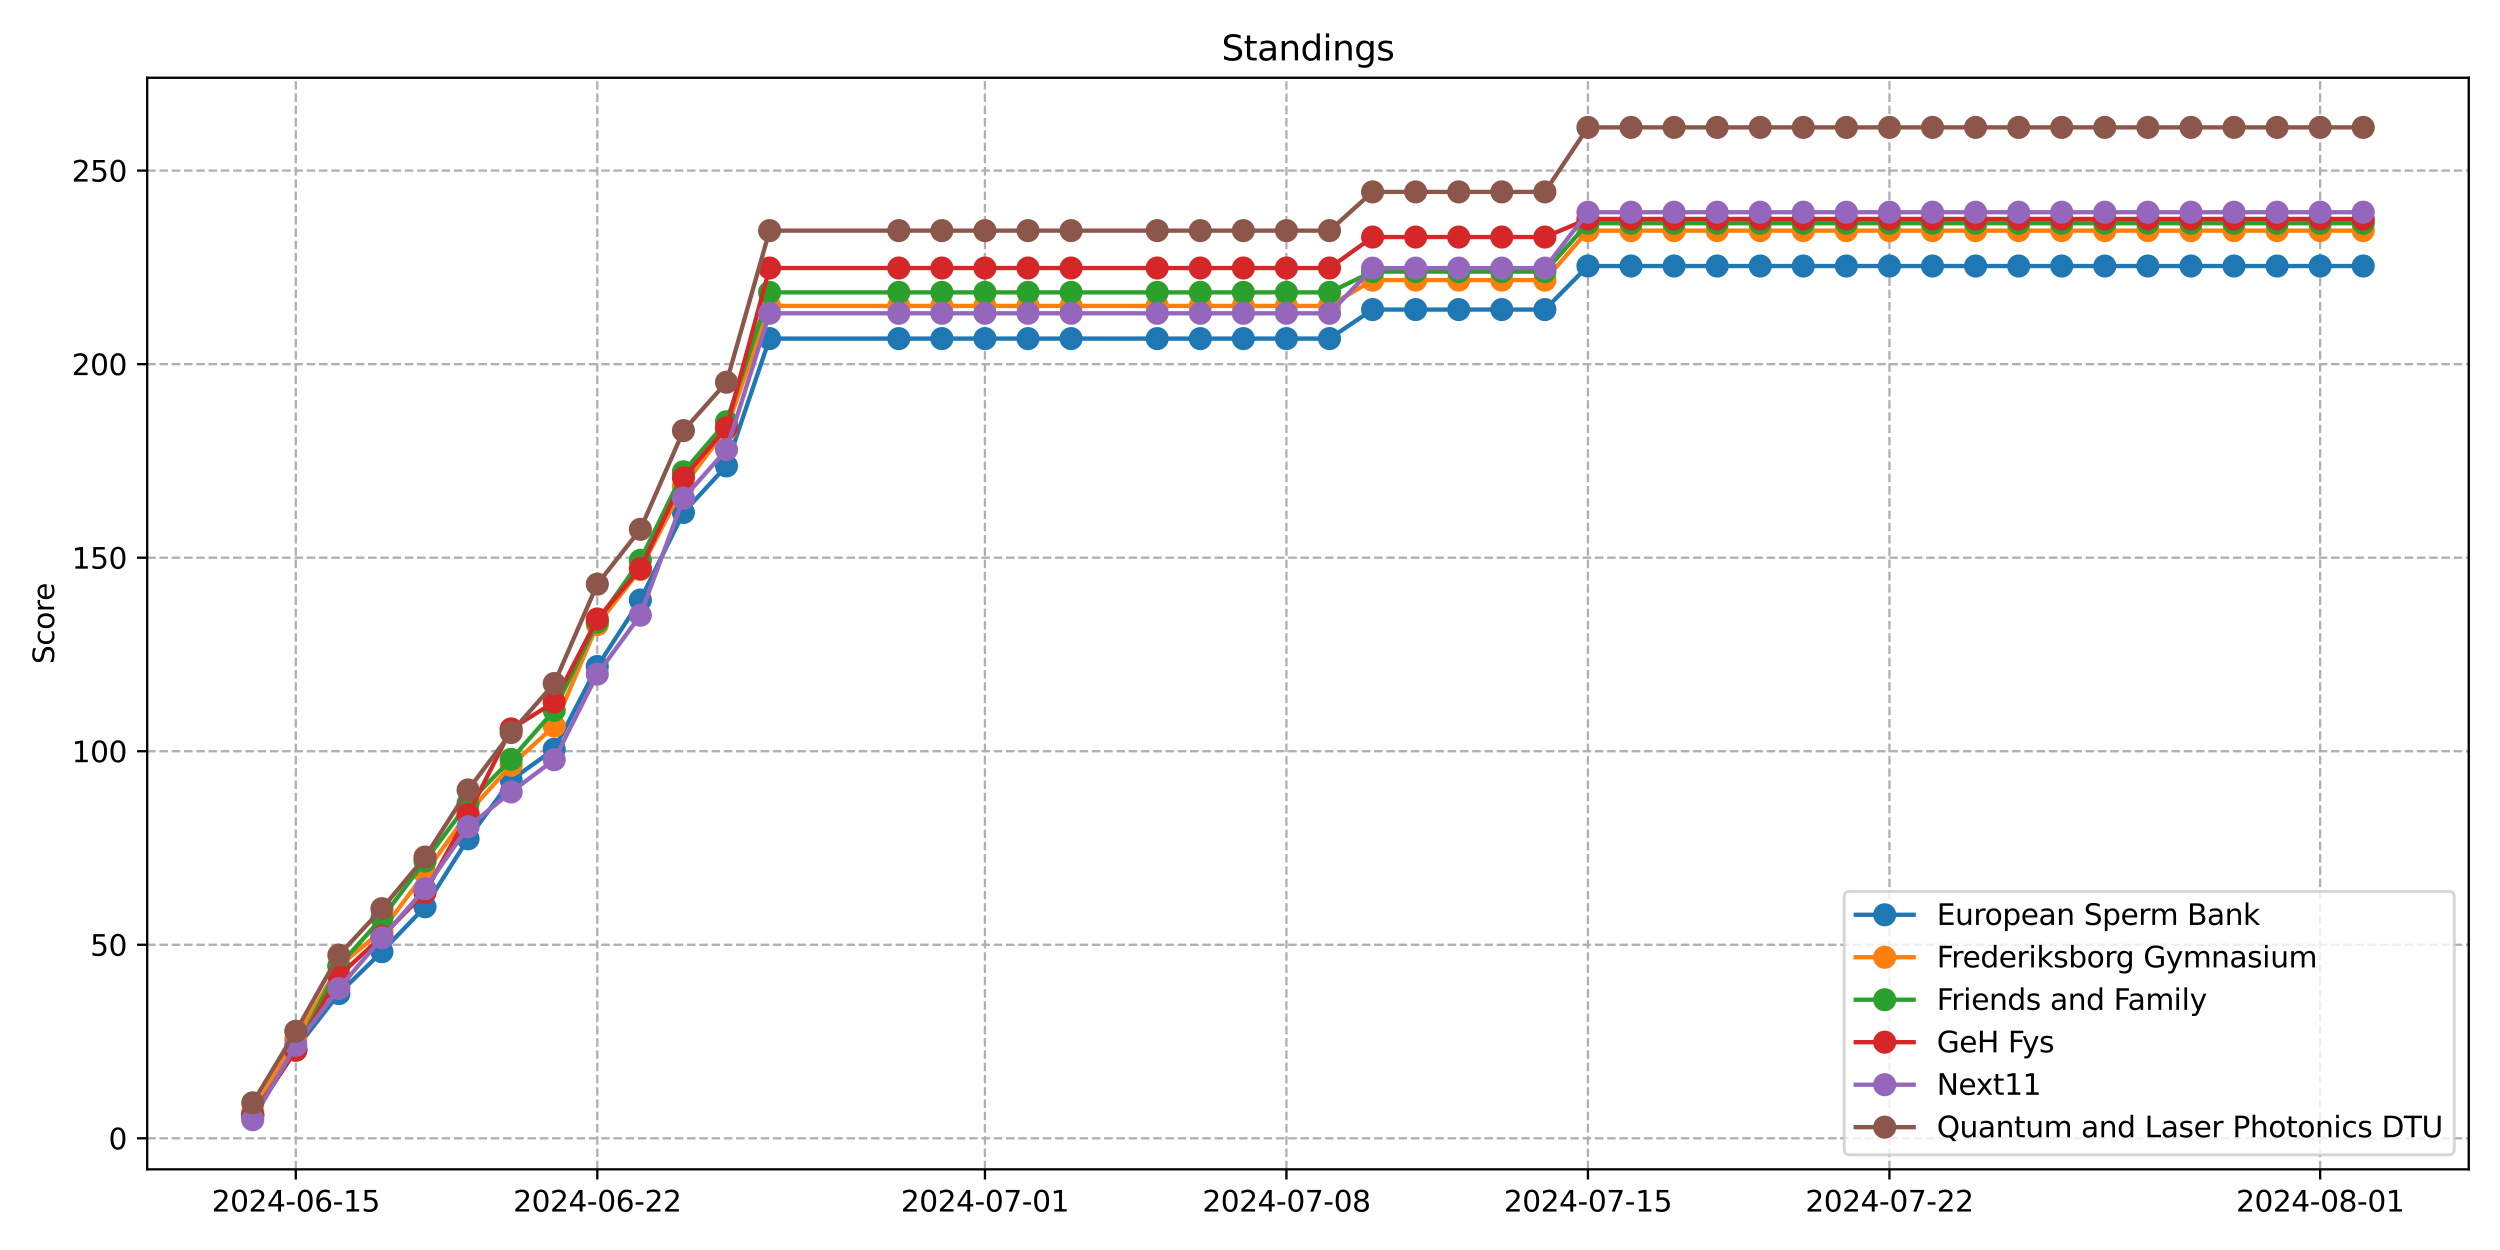 <?xml version="1.0" encoding="utf-8" standalone="no"?>
<!DOCTYPE svg PUBLIC "-//W3C//DTD SVG 1.1//EN"
  "http://www.w3.org/Graphics/SVG/1.1/DTD/svg11.dtd">
<svg xmlns:xlink="http://www.w3.org/1999/xlink" width="864pt" height="432pt" viewBox="0 0 864 432" xmlns="http://www.w3.org/2000/svg" version="1.1">
 <defs>
  <style type="text/css">*{stroke-linejoin: round; stroke-linecap: butt}</style>
 </defs>
 <g id="figure_1">
  <g id="patch_1">
   <path d="M 0 432 
L 864 432 
L 864 0 
L 0 0 
z
" style="fill: #ffffff"/>
  </g>
  <g id="axes_1">
   <g id="patch_2">
    <path d="M 50.87 404.12 
L 853.2 404.12 
L 853.2 26.88 
L 50.87 26.88 
z
" style="fill: #ffffff"/>
   </g>
   <g id="matplotlib.axis_1">
    <g id="xtick_1">
     <g id="line2d_1">
      <path d="M 102.225 404.12 
L 102.225 26.88 
" clip-path="url(#p9c57a408b1)" style="fill: none; stroke-dasharray: 2.96,1.28; stroke-dashoffset: 0; stroke: #b0b0b0; stroke-width: 0.8"/>
     </g>
     <g id="line2d_2">
      <defs>
       <path id="mecdeaa1e67" d="M 0 0 
L 0 3.5 
" style="stroke: #000000; stroke-width: 0.8"/>
      </defs>
      <g>
       <use xlink:href="#mecdeaa1e67" x="102.225" y="404.12" style="stroke: #000000; stroke-width: 0.8"/>
      </g>
     </g>
     <g id="text_1">
      <!-- 2024-06-15 -->
      <g transform="translate(73.167 418.718) scale(0.1 -0.1)">
       <defs>
        <path id="DejaVuSans-32" d="M 1228 531 
L 3431 531 
L 3431 0 
L 469 0 
L 469 531 
Q 828 903 1448 1529 
Q 2069 2156 2228 2338 
Q 2531 2678 2651 2914 
Q 2772 3150 2772 3378 
Q 2772 3750 2511 3984 
Q 2250 4219 1831 4219 
Q 1534 4219 1204 4116 
Q 875 4013 500 3803 
L 500 4441 
Q 881 4594 1212 4672 
Q 1544 4750 1819 4750 
Q 2544 4750 2975 4387 
Q 3406 4025 3406 3419 
Q 3406 3131 3298 2873 
Q 3191 2616 2906 2266 
Q 2828 2175 2409 1742 
Q 1991 1309 1228 531 
z
" transform="scale(0.016)"/>
        <path id="DejaVuSans-30" d="M 2034 4250 
Q 1547 4250 1301 3770 
Q 1056 3291 1056 2328 
Q 1056 1369 1301 889 
Q 1547 409 2034 409 
Q 2525 409 2770 889 
Q 3016 1369 3016 2328 
Q 3016 3291 2770 3770 
Q 2525 4250 2034 4250 
z
M 2034 4750 
Q 2819 4750 3233 4129 
Q 3647 3509 3647 2328 
Q 3647 1150 3233 529 
Q 2819 -91 2034 -91 
Q 1250 -91 836 529 
Q 422 1150 422 2328 
Q 422 3509 836 4129 
Q 1250 4750 2034 4750 
z
" transform="scale(0.016)"/>
        <path id="DejaVuSans-34" d="M 2419 4116 
L 825 1625 
L 2419 1625 
L 2419 4116 
z
M 2253 4666 
L 3047 4666 
L 3047 1625 
L 3713 1625 
L 3713 1100 
L 3047 1100 
L 3047 0 
L 2419 0 
L 2419 1100 
L 313 1100 
L 313 1709 
L 2253 4666 
z
" transform="scale(0.016)"/>
        <path id="DejaVuSans-2d" d="M 313 2009 
L 1997 2009 
L 1997 1497 
L 313 1497 
L 313 2009 
z
" transform="scale(0.016)"/>
        <path id="DejaVuSans-36" d="M 2113 2584 
Q 1688 2584 1439 2293 
Q 1191 2003 1191 1497 
Q 1191 994 1439 701 
Q 1688 409 2113 409 
Q 2538 409 2786 701 
Q 3034 994 3034 1497 
Q 3034 2003 2786 2293 
Q 2538 2584 2113 2584 
z
M 3366 4563 
L 3366 3988 
Q 3128 4100 2886 4159 
Q 2644 4219 2406 4219 
Q 1781 4219 1451 3797 
Q 1122 3375 1075 2522 
Q 1259 2794 1537 2939 
Q 1816 3084 2150 3084 
Q 2853 3084 3261 2657 
Q 3669 2231 3669 1497 
Q 3669 778 3244 343 
Q 2819 -91 2113 -91 
Q 1303 -91 875 529 
Q 447 1150 447 2328 
Q 447 3434 972 4092 
Q 1497 4750 2381 4750 
Q 2619 4750 2861 4703 
Q 3103 4656 3366 4563 
z
" transform="scale(0.016)"/>
        <path id="DejaVuSans-31" d="M 794 531 
L 1825 531 
L 1825 4091 
L 703 3866 
L 703 4441 
L 1819 4666 
L 2450 4666 
L 2450 531 
L 3481 531 
L 3481 0 
L 794 0 
L 794 531 
z
" transform="scale(0.016)"/>
        <path id="DejaVuSans-35" d="M 691 4666 
L 3169 4666 
L 3169 4134 
L 1269 4134 
L 1269 2991 
Q 1406 3038 1543 3061 
Q 1681 3084 1819 3084 
Q 2600 3084 3056 2656 
Q 3513 2228 3513 1497 
Q 3513 744 3044 326 
Q 2575 -91 1722 -91 
Q 1428 -91 1123 -41 
Q 819 9 494 109 
L 494 744 
Q 775 591 1075 516 
Q 1375 441 1709 441 
Q 2250 441 2565 725 
Q 2881 1009 2881 1497 
Q 2881 1984 2565 2268 
Q 2250 2553 1709 2553 
Q 1456 2553 1204 2497 
Q 953 2441 691 2322 
L 691 4666 
z
" transform="scale(0.016)"/>
       </defs>
       <use xlink:href="#DejaVuSans-32"/>
       <use xlink:href="#DejaVuSans-30" x="63.623"/>
       <use xlink:href="#DejaVuSans-32" x="127.246"/>
       <use xlink:href="#DejaVuSans-34" x="190.869"/>
       <use xlink:href="#DejaVuSans-2d" x="254.492"/>
       <use xlink:href="#DejaVuSans-30" x="290.576"/>
       <use xlink:href="#DejaVuSans-36" x="354.199"/>
       <use xlink:href="#DejaVuSans-2d" x="417.822"/>
       <use xlink:href="#DejaVuSans-31" x="453.906"/>
       <use xlink:href="#DejaVuSans-35" x="517.529"/>
      </g>
     </g>
    </g>
    <g id="xtick_2">
     <g id="line2d_3">
      <path d="M 206.424 404.12 
L 206.424 26.88 
" clip-path="url(#p9c57a408b1)" style="fill: none; stroke-dasharray: 2.96,1.28; stroke-dashoffset: 0; stroke: #b0b0b0; stroke-width: 0.8"/>
     </g>
     <g id="line2d_4">
      <g>
       <use xlink:href="#mecdeaa1e67" x="206.424" y="404.12" style="stroke: #000000; stroke-width: 0.8"/>
      </g>
     </g>
     <g id="text_2">
      <!-- 2024-06-22 -->
      <g transform="translate(177.366 418.718) scale(0.1 -0.1)">
       <use xlink:href="#DejaVuSans-32"/>
       <use xlink:href="#DejaVuSans-30" x="63.623"/>
       <use xlink:href="#DejaVuSans-32" x="127.246"/>
       <use xlink:href="#DejaVuSans-34" x="190.869"/>
       <use xlink:href="#DejaVuSans-2d" x="254.492"/>
       <use xlink:href="#DejaVuSans-30" x="290.576"/>
       <use xlink:href="#DejaVuSans-36" x="354.199"/>
       <use xlink:href="#DejaVuSans-2d" x="417.822"/>
       <use xlink:href="#DejaVuSans-32" x="453.906"/>
       <use xlink:href="#DejaVuSans-32" x="517.529"/>
      </g>
     </g>
    </g>
    <g id="xtick_3">
     <g id="line2d_5">
      <path d="M 340.394 404.12 
L 340.394 26.88 
" clip-path="url(#p9c57a408b1)" style="fill: none; stroke-dasharray: 2.96,1.28; stroke-dashoffset: 0; stroke: #b0b0b0; stroke-width: 0.8"/>
     </g>
     <g id="line2d_6">
      <g>
       <use xlink:href="#mecdeaa1e67" x="340.394" y="404.12" style="stroke: #000000; stroke-width: 0.8"/>
      </g>
     </g>
     <g id="text_3">
      <!-- 2024-07-01 -->
      <g transform="translate(311.336 418.718) scale(0.1 -0.1)">
       <defs>
        <path id="DejaVuSans-37" d="M 525 4666 
L 3525 4666 
L 3525 4397 
L 1831 0 
L 1172 0 
L 2766 4134 
L 525 4134 
L 525 4666 
z
" transform="scale(0.016)"/>
       </defs>
       <use xlink:href="#DejaVuSans-32"/>
       <use xlink:href="#DejaVuSans-30" x="63.623"/>
       <use xlink:href="#DejaVuSans-32" x="127.246"/>
       <use xlink:href="#DejaVuSans-34" x="190.869"/>
       <use xlink:href="#DejaVuSans-2d" x="254.492"/>
       <use xlink:href="#DejaVuSans-30" x="290.576"/>
       <use xlink:href="#DejaVuSans-37" x="354.199"/>
       <use xlink:href="#DejaVuSans-2d" x="417.822"/>
       <use xlink:href="#DejaVuSans-30" x="453.906"/>
       <use xlink:href="#DejaVuSans-31" x="517.529"/>
      </g>
     </g>
    </g>
    <g id="xtick_4">
     <g id="line2d_7">
      <path d="M 444.592 404.12 
L 444.592 26.88 
" clip-path="url(#p9c57a408b1)" style="fill: none; stroke-dasharray: 2.96,1.28; stroke-dashoffset: 0; stroke: #b0b0b0; stroke-width: 0.8"/>
     </g>
     <g id="line2d_8">
      <g>
       <use xlink:href="#mecdeaa1e67" x="444.592" y="404.12" style="stroke: #000000; stroke-width: 0.8"/>
      </g>
     </g>
     <g id="text_4">
      <!-- 2024-07-08 -->
      <g transform="translate(415.534 418.718) scale(0.1 -0.1)">
       <defs>
        <path id="DejaVuSans-38" d="M 2034 2216 
Q 1584 2216 1326 1975 
Q 1069 1734 1069 1313 
Q 1069 891 1326 650 
Q 1584 409 2034 409 
Q 2484 409 2743 651 
Q 3003 894 3003 1313 
Q 3003 1734 2745 1975 
Q 2488 2216 2034 2216 
z
M 1403 2484 
Q 997 2584 770 2862 
Q 544 3141 544 3541 
Q 544 4100 942 4425 
Q 1341 4750 2034 4750 
Q 2731 4750 3128 4425 
Q 3525 4100 3525 3541 
Q 3525 3141 3298 2862 
Q 3072 2584 2669 2484 
Q 3125 2378 3379 2068 
Q 3634 1759 3634 1313 
Q 3634 634 3220 271 
Q 2806 -91 2034 -91 
Q 1263 -91 848 271 
Q 434 634 434 1313 
Q 434 1759 690 2068 
Q 947 2378 1403 2484 
z
M 1172 3481 
Q 1172 3119 1398 2916 
Q 1625 2713 2034 2713 
Q 2441 2713 2670 2916 
Q 2900 3119 2900 3481 
Q 2900 3844 2670 4047 
Q 2441 4250 2034 4250 
Q 1625 4250 1398 4047 
Q 1172 3844 1172 3481 
z
" transform="scale(0.016)"/>
       </defs>
       <use xlink:href="#DejaVuSans-32"/>
       <use xlink:href="#DejaVuSans-30" x="63.623"/>
       <use xlink:href="#DejaVuSans-32" x="127.246"/>
       <use xlink:href="#DejaVuSans-34" x="190.869"/>
       <use xlink:href="#DejaVuSans-2d" x="254.492"/>
       <use xlink:href="#DejaVuSans-30" x="290.576"/>
       <use xlink:href="#DejaVuSans-37" x="354.199"/>
       <use xlink:href="#DejaVuSans-2d" x="417.822"/>
       <use xlink:href="#DejaVuSans-30" x="453.906"/>
       <use xlink:href="#DejaVuSans-38" x="517.529"/>
      </g>
     </g>
    </g>
    <g id="xtick_5">
     <g id="line2d_9">
      <path d="M 548.791 404.12 
L 548.791 26.88 
" clip-path="url(#p9c57a408b1)" style="fill: none; stroke-dasharray: 2.96,1.28; stroke-dashoffset: 0; stroke: #b0b0b0; stroke-width: 0.8"/>
     </g>
     <g id="line2d_10">
      <g>
       <use xlink:href="#mecdeaa1e67" x="548.791" y="404.12" style="stroke: #000000; stroke-width: 0.8"/>
      </g>
     </g>
     <g id="text_5">
      <!-- 2024-07-15 -->
      <g transform="translate(519.733 418.718) scale(0.1 -0.1)">
       <use xlink:href="#DejaVuSans-32"/>
       <use xlink:href="#DejaVuSans-30" x="63.623"/>
       <use xlink:href="#DejaVuSans-32" x="127.246"/>
       <use xlink:href="#DejaVuSans-34" x="190.869"/>
       <use xlink:href="#DejaVuSans-2d" x="254.492"/>
       <use xlink:href="#DejaVuSans-30" x="290.576"/>
       <use xlink:href="#DejaVuSans-37" x="354.199"/>
       <use xlink:href="#DejaVuSans-2d" x="417.822"/>
       <use xlink:href="#DejaVuSans-31" x="453.906"/>
       <use xlink:href="#DejaVuSans-35" x="517.529"/>
      </g>
     </g>
    </g>
    <g id="xtick_6">
     <g id="line2d_11">
      <path d="M 652.99 404.12 
L 652.99 26.88 
" clip-path="url(#p9c57a408b1)" style="fill: none; stroke-dasharray: 2.96,1.28; stroke-dashoffset: 0; stroke: #b0b0b0; stroke-width: 0.8"/>
     </g>
     <g id="line2d_12">
      <g>
       <use xlink:href="#mecdeaa1e67" x="652.99" y="404.12" style="stroke: #000000; stroke-width: 0.8"/>
      </g>
     </g>
     <g id="text_6">
      <!-- 2024-07-22 -->
      <g transform="translate(623.932 418.718) scale(0.1 -0.1)">
       <use xlink:href="#DejaVuSans-32"/>
       <use xlink:href="#DejaVuSans-30" x="63.623"/>
       <use xlink:href="#DejaVuSans-32" x="127.246"/>
       <use xlink:href="#DejaVuSans-34" x="190.869"/>
       <use xlink:href="#DejaVuSans-2d" x="254.492"/>
       <use xlink:href="#DejaVuSans-30" x="290.576"/>
       <use xlink:href="#DejaVuSans-37" x="354.199"/>
       <use xlink:href="#DejaVuSans-2d" x="417.822"/>
       <use xlink:href="#DejaVuSans-32" x="453.906"/>
       <use xlink:href="#DejaVuSans-32" x="517.529"/>
      </g>
     </g>
    </g>
    <g id="xtick_7">
     <g id="line2d_13">
      <path d="M 801.845 404.12 
L 801.845 26.88 
" clip-path="url(#p9c57a408b1)" style="fill: none; stroke-dasharray: 2.96,1.28; stroke-dashoffset: 0; stroke: #b0b0b0; stroke-width: 0.8"/>
     </g>
     <g id="line2d_14">
      <g>
       <use xlink:href="#mecdeaa1e67" x="801.845" y="404.12" style="stroke: #000000; stroke-width: 0.8"/>
      </g>
     </g>
     <g id="text_7">
      <!-- 2024-08-01 -->
      <g transform="translate(772.787 418.718) scale(0.1 -0.1)">
       <use xlink:href="#DejaVuSans-32"/>
       <use xlink:href="#DejaVuSans-30" x="63.623"/>
       <use xlink:href="#DejaVuSans-32" x="127.246"/>
       <use xlink:href="#DejaVuSans-34" x="190.869"/>
       <use xlink:href="#DejaVuSans-2d" x="254.492"/>
       <use xlink:href="#DejaVuSans-30" x="290.576"/>
       <use xlink:href="#DejaVuSans-38" x="354.199"/>
       <use xlink:href="#DejaVuSans-2d" x="417.822"/>
       <use xlink:href="#DejaVuSans-30" x="453.906"/>
       <use xlink:href="#DejaVuSans-31" x="517.529"/>
      </g>
     </g>
    </g>
   </g>
   <g id="matplotlib.axis_2">
    <g id="ytick_1">
     <g id="line2d_15">
      <path d="M 50.87 393.402 
L 853.2 393.402 
" clip-path="url(#p9c57a408b1)" style="fill: none; stroke-dasharray: 2.96,1.28; stroke-dashoffset: 0; stroke: #b0b0b0; stroke-width: 0.8"/>
     </g>
     <g id="line2d_16">
      <defs>
       <path id="mf1d625dec5" d="M 0 0 
L -3.5 0 
" style="stroke: #000000; stroke-width: 0.8"/>
      </defs>
      <g>
       <use xlink:href="#mf1d625dec5" x="50.87" y="393.402" style="stroke: #000000; stroke-width: 0.8"/>
      </g>
     </g>
     <g id="text_8">
      <!-- 0 -->
      <g transform="translate(37.508 397.201) scale(0.1 -0.1)">
       <use xlink:href="#DejaVuSans-30"/>
      </g>
     </g>
    </g>
    <g id="ytick_2">
     <g id="line2d_17">
      <path d="M 50.87 326.513 
L 853.2 326.513 
" clip-path="url(#p9c57a408b1)" style="fill: none; stroke-dasharray: 2.96,1.28; stroke-dashoffset: 0; stroke: #b0b0b0; stroke-width: 0.8"/>
     </g>
     <g id="line2d_18">
      <g>
       <use xlink:href="#mf1d625dec5" x="50.87" y="326.513" style="stroke: #000000; stroke-width: 0.8"/>
      </g>
     </g>
     <g id="text_9">
      <!-- 50 -->
      <g transform="translate(31.145 330.313) scale(0.1 -0.1)">
       <use xlink:href="#DejaVuSans-35"/>
       <use xlink:href="#DejaVuSans-30" x="63.623"/>
      </g>
     </g>
    </g>
    <g id="ytick_3">
     <g id="line2d_19">
      <path d="M 50.87 259.625 
L 853.2 259.625 
" clip-path="url(#p9c57a408b1)" style="fill: none; stroke-dasharray: 2.96,1.28; stroke-dashoffset: 0; stroke: #b0b0b0; stroke-width: 0.8"/>
     </g>
     <g id="line2d_20">
      <g>
       <use xlink:href="#mf1d625dec5" x="50.87" y="259.625" style="stroke: #000000; stroke-width: 0.8"/>
      </g>
     </g>
     <g id="text_10">
      <!-- 100 -->
      <g transform="translate(24.782 263.424) scale(0.1 -0.1)">
       <use xlink:href="#DejaVuSans-31"/>
       <use xlink:href="#DejaVuSans-30" x="63.623"/>
       <use xlink:href="#DejaVuSans-30" x="127.246"/>
      </g>
     </g>
    </g>
    <g id="ytick_4">
     <g id="line2d_21">
      <path d="M 50.87 192.736 
L 853.2 192.736 
" clip-path="url(#p9c57a408b1)" style="fill: none; stroke-dasharray: 2.96,1.28; stroke-dashoffset: 0; stroke: #b0b0b0; stroke-width: 0.8"/>
     </g>
     <g id="line2d_22">
      <g>
       <use xlink:href="#mf1d625dec5" x="50.87" y="192.736" style="stroke: #000000; stroke-width: 0.8"/>
      </g>
     </g>
     <g id="text_11">
      <!-- 150 -->
      <g transform="translate(24.782 196.535) scale(0.1 -0.1)">
       <use xlink:href="#DejaVuSans-31"/>
       <use xlink:href="#DejaVuSans-35" x="63.623"/>
       <use xlink:href="#DejaVuSans-30" x="127.246"/>
      </g>
     </g>
    </g>
    <g id="ytick_5">
     <g id="line2d_23">
      <path d="M 50.87 125.848 
L 853.2 125.848 
" clip-path="url(#p9c57a408b1)" style="fill: none; stroke-dasharray: 2.96,1.28; stroke-dashoffset: 0; stroke: #b0b0b0; stroke-width: 0.8"/>
     </g>
     <g id="line2d_24">
      <g>
       <use xlink:href="#mf1d625dec5" x="50.87" y="125.848" style="stroke: #000000; stroke-width: 0.8"/>
      </g>
     </g>
     <g id="text_12">
      <!-- 200 -->
      <g transform="translate(24.782 129.647) scale(0.1 -0.1)">
       <use xlink:href="#DejaVuSans-32"/>
       <use xlink:href="#DejaVuSans-30" x="63.623"/>
       <use xlink:href="#DejaVuSans-30" x="127.246"/>
      </g>
     </g>
    </g>
    <g id="ytick_6">
     <g id="line2d_25">
      <path d="M 50.87 58.959 
L 853.2 58.959 
" clip-path="url(#p9c57a408b1)" style="fill: none; stroke-dasharray: 2.96,1.28; stroke-dashoffset: 0; stroke: #b0b0b0; stroke-width: 0.8"/>
     </g>
     <g id="line2d_26">
      <g>
       <use xlink:href="#mf1d625dec5" x="50.87" y="58.959" style="stroke: #000000; stroke-width: 0.8"/>
      </g>
     </g>
     <g id="text_13">
      <!-- 250 -->
      <g transform="translate(24.782 62.758) scale(0.1 -0.1)">
       <use xlink:href="#DejaVuSans-32"/>
       <use xlink:href="#DejaVuSans-35" x="63.623"/>
       <use xlink:href="#DejaVuSans-30" x="127.246"/>
      </g>
     </g>
    </g>
    <g id="text_14">
     <!-- Score -->
     <g transform="translate(18.703 229.502) rotate(-90) scale(0.1 -0.1)">
      <defs>
       <path id="DejaVuSans-53" d="M 3425 4513 
L 3425 3897 
Q 3066 4069 2747 4153 
Q 2428 4238 2131 4238 
Q 1616 4238 1336 4038 
Q 1056 3838 1056 3469 
Q 1056 3159 1242 3001 
Q 1428 2844 1947 2747 
L 2328 2669 
Q 3034 2534 3370 2195 
Q 3706 1856 3706 1288 
Q 3706 609 3251 259 
Q 2797 -91 1919 -91 
Q 1588 -91 1214 -16 
Q 841 59 441 206 
L 441 856 
Q 825 641 1194 531 
Q 1563 422 1919 422 
Q 2459 422 2753 634 
Q 3047 847 3047 1241 
Q 3047 1584 2836 1778 
Q 2625 1972 2144 2069 
L 1759 2144 
Q 1053 2284 737 2584 
Q 422 2884 422 3419 
Q 422 4038 858 4394 
Q 1294 4750 2059 4750 
Q 2388 4750 2728 4690 
Q 3069 4631 3425 4513 
z
" transform="scale(0.016)"/>
       <path id="DejaVuSans-63" d="M 3122 3366 
L 3122 2828 
Q 2878 2963 2633 3030 
Q 2388 3097 2138 3097 
Q 1578 3097 1268 2742 
Q 959 2388 959 1747 
Q 959 1106 1268 751 
Q 1578 397 2138 397 
Q 2388 397 2633 464 
Q 2878 531 3122 666 
L 3122 134 
Q 2881 22 2623 -34 
Q 2366 -91 2075 -91 
Q 1284 -91 818 406 
Q 353 903 353 1747 
Q 353 2603 823 3093 
Q 1294 3584 2113 3584 
Q 2378 3584 2631 3529 
Q 2884 3475 3122 3366 
z
" transform="scale(0.016)"/>
       <path id="DejaVuSans-6f" d="M 1959 3097 
Q 1497 3097 1228 2736 
Q 959 2375 959 1747 
Q 959 1119 1226 758 
Q 1494 397 1959 397 
Q 2419 397 2687 759 
Q 2956 1122 2956 1747 
Q 2956 2369 2687 2733 
Q 2419 3097 1959 3097 
z
M 1959 3584 
Q 2709 3584 3137 3096 
Q 3566 2609 3566 1747 
Q 3566 888 3137 398 
Q 2709 -91 1959 -91 
Q 1206 -91 779 398 
Q 353 888 353 1747 
Q 353 2609 779 3096 
Q 1206 3584 1959 3584 
z
" transform="scale(0.016)"/>
       <path id="DejaVuSans-72" d="M 2631 2963 
Q 2534 3019 2420 3045 
Q 2306 3072 2169 3072 
Q 1681 3072 1420 2755 
Q 1159 2438 1159 1844 
L 1159 0 
L 581 0 
L 581 3500 
L 1159 3500 
L 1159 2956 
Q 1341 3275 1631 3429 
Q 1922 3584 2338 3584 
Q 2397 3584 2469 3576 
Q 2541 3569 2628 3553 
L 2631 2963 
z
" transform="scale(0.016)"/>
       <path id="DejaVuSans-65" d="M 3597 1894 
L 3597 1613 
L 953 1613 
Q 991 1019 1311 708 
Q 1631 397 2203 397 
Q 2534 397 2845 478 
Q 3156 559 3463 722 
L 3463 178 
Q 3153 47 2828 -22 
Q 2503 -91 2169 -91 
Q 1331 -91 842 396 
Q 353 884 353 1716 
Q 353 2575 817 3079 
Q 1281 3584 2069 3584 
Q 2775 3584 3186 3129 
Q 3597 2675 3597 1894 
z
M 3022 2063 
Q 3016 2534 2758 2815 
Q 2500 3097 2075 3097 
Q 1594 3097 1305 2825 
Q 1016 2553 972 2059 
L 3022 2063 
z
" transform="scale(0.016)"/>
      </defs>
      <use xlink:href="#DejaVuSans-53"/>
      <use xlink:href="#DejaVuSans-63" x="63.477"/>
      <use xlink:href="#DejaVuSans-6f" x="118.457"/>
      <use xlink:href="#DejaVuSans-72" x="179.639"/>
      <use xlink:href="#DejaVuSans-65" x="218.502"/>
     </g>
    </g>
   </g>
   <g id="line2d_27">
    <path d="M 87.34 385.626 
L 102.225 362.501 
L 117.111 343.39 
L 131.996 328.914 
L 146.882 313.386 
L 161.767 289.879 
L 176.653 269.574 
L 191.538 258.92 
L 206.424 230.349 
L 221.309 207.368 
L 236.195 177.124 
L 251.08 161.023 
L 265.966 117.02 
L 310.622 117.02 
L 325.508 117.02 
L 340.394 117.02 
L 355.279 117.02 
L 370.165 117.02 
L 399.936 117.02 
L 414.821 117.02 
L 429.707 117.02 
L 444.592 117.02 
L 459.478 117.02 
L 474.363 106.987 
L 489.249 106.987 
L 504.134 106.987 
L 519.02 106.987 
L 533.905 106.987 
L 548.791 91.937 
L 563.676 91.937 
L 578.562 91.937 
L 593.448 91.937 
L 608.333 91.937 
L 623.219 91.937 
L 638.104 91.937 
L 652.99 91.937 
L 667.875 91.937 
L 682.761 91.937 
L 697.646 91.937 
L 712.532 91.937 
L 727.417 91.937 
L 742.303 91.937 
L 757.188 91.937 
L 772.074 91.937 
L 786.959 91.937 
L 801.845 91.937 
L 816.73 91.937 
" clip-path="url(#p9c57a408b1)" style="fill: none; stroke: #1f77b4; stroke-width: 1.5; stroke-linecap: square"/>
    <defs>
     <path id="me67bddfb7c" d="M 0 3.5 
C 0.928 3.5 1.819 3.131 2.475 2.475 
C 3.131 1.819 3.5 0.928 3.5 0 
C 3.5 -0.928 3.131 -1.819 2.475 -2.475 
C 1.819 -3.131 0.928 -3.5 0 -3.5 
C -0.928 -3.5 -1.819 -3.131 -2.475 -2.475 
C -3.131 -1.819 -3.5 -0.928 -3.5 0 
C -3.5 0.928 -3.131 1.819 -2.475 2.475 
C -1.819 3.131 -0.928 3.5 0 3.5 
z
" style="stroke: #1f77b4"/>
    </defs>
    <g clip-path="url(#p9c57a408b1)">
     <use xlink:href="#me67bddfb7c" x="87.34" y="385.626" style="fill: #1f77b4; stroke: #1f77b4"/>
     <use xlink:href="#me67bddfb7c" x="102.225" y="362.501" style="fill: #1f77b4; stroke: #1f77b4"/>
     <use xlink:href="#me67bddfb7c" x="117.111" y="343.39" style="fill: #1f77b4; stroke: #1f77b4"/>
     <use xlink:href="#me67bddfb7c" x="131.996" y="328.914" style="fill: #1f77b4; stroke: #1f77b4"/>
     <use xlink:href="#me67bddfb7c" x="146.882" y="313.386" style="fill: #1f77b4; stroke: #1f77b4"/>
     <use xlink:href="#me67bddfb7c" x="161.767" y="289.879" style="fill: #1f77b4; stroke: #1f77b4"/>
     <use xlink:href="#me67bddfb7c" x="176.653" y="269.574" style="fill: #1f77b4; stroke: #1f77b4"/>
     <use xlink:href="#me67bddfb7c" x="191.538" y="258.92" style="fill: #1f77b4; stroke: #1f77b4"/>
     <use xlink:href="#me67bddfb7c" x="206.424" y="230.349" style="fill: #1f77b4; stroke: #1f77b4"/>
     <use xlink:href="#me67bddfb7c" x="221.309" y="207.368" style="fill: #1f77b4; stroke: #1f77b4"/>
     <use xlink:href="#me67bddfb7c" x="236.195" y="177.124" style="fill: #1f77b4; stroke: #1f77b4"/>
     <use xlink:href="#me67bddfb7c" x="251.08" y="161.023" style="fill: #1f77b4; stroke: #1f77b4"/>
     <use xlink:href="#me67bddfb7c" x="265.966" y="117.02" style="fill: #1f77b4; stroke: #1f77b4"/>
     <use xlink:href="#me67bddfb7c" x="310.622" y="117.02" style="fill: #1f77b4; stroke: #1f77b4"/>
     <use xlink:href="#me67bddfb7c" x="325.508" y="117.02" style="fill: #1f77b4; stroke: #1f77b4"/>
     <use xlink:href="#me67bddfb7c" x="340.394" y="117.02" style="fill: #1f77b4; stroke: #1f77b4"/>
     <use xlink:href="#me67bddfb7c" x="355.279" y="117.02" style="fill: #1f77b4; stroke: #1f77b4"/>
     <use xlink:href="#me67bddfb7c" x="370.165" y="117.02" style="fill: #1f77b4; stroke: #1f77b4"/>
     <use xlink:href="#me67bddfb7c" x="399.936" y="117.02" style="fill: #1f77b4; stroke: #1f77b4"/>
     <use xlink:href="#me67bddfb7c" x="414.821" y="117.02" style="fill: #1f77b4; stroke: #1f77b4"/>
     <use xlink:href="#me67bddfb7c" x="429.707" y="117.02" style="fill: #1f77b4; stroke: #1f77b4"/>
     <use xlink:href="#me67bddfb7c" x="444.592" y="117.02" style="fill: #1f77b4; stroke: #1f77b4"/>
     <use xlink:href="#me67bddfb7c" x="459.478" y="117.02" style="fill: #1f77b4; stroke: #1f77b4"/>
     <use xlink:href="#me67bddfb7c" x="474.363" y="106.987" style="fill: #1f77b4; stroke: #1f77b4"/>
     <use xlink:href="#me67bddfb7c" x="489.249" y="106.987" style="fill: #1f77b4; stroke: #1f77b4"/>
     <use xlink:href="#me67bddfb7c" x="504.134" y="106.987" style="fill: #1f77b4; stroke: #1f77b4"/>
     <use xlink:href="#me67bddfb7c" x="519.02" y="106.987" style="fill: #1f77b4; stroke: #1f77b4"/>
     <use xlink:href="#me67bddfb7c" x="533.905" y="106.987" style="fill: #1f77b4; stroke: #1f77b4"/>
     <use xlink:href="#me67bddfb7c" x="548.791" y="91.937" style="fill: #1f77b4; stroke: #1f77b4"/>
     <use xlink:href="#me67bddfb7c" x="563.676" y="91.937" style="fill: #1f77b4; stroke: #1f77b4"/>
     <use xlink:href="#me67bddfb7c" x="578.562" y="91.937" style="fill: #1f77b4; stroke: #1f77b4"/>
     <use xlink:href="#me67bddfb7c" x="593.448" y="91.937" style="fill: #1f77b4; stroke: #1f77b4"/>
     <use xlink:href="#me67bddfb7c" x="608.333" y="91.937" style="fill: #1f77b4; stroke: #1f77b4"/>
     <use xlink:href="#me67bddfb7c" x="623.219" y="91.937" style="fill: #1f77b4; stroke: #1f77b4"/>
     <use xlink:href="#me67bddfb7c" x="638.104" y="91.937" style="fill: #1f77b4; stroke: #1f77b4"/>
     <use xlink:href="#me67bddfb7c" x="652.99" y="91.937" style="fill: #1f77b4; stroke: #1f77b4"/>
     <use xlink:href="#me67bddfb7c" x="667.875" y="91.937" style="fill: #1f77b4; stroke: #1f77b4"/>
     <use xlink:href="#me67bddfb7c" x="682.761" y="91.937" style="fill: #1f77b4; stroke: #1f77b4"/>
     <use xlink:href="#me67bddfb7c" x="697.646" y="91.937" style="fill: #1f77b4; stroke: #1f77b4"/>
     <use xlink:href="#me67bddfb7c" x="712.532" y="91.937" style="fill: #1f77b4; stroke: #1f77b4"/>
     <use xlink:href="#me67bddfb7c" x="727.417" y="91.937" style="fill: #1f77b4; stroke: #1f77b4"/>
     <use xlink:href="#me67bddfb7c" x="742.303" y="91.937" style="fill: #1f77b4; stroke: #1f77b4"/>
     <use xlink:href="#me67bddfb7c" x="757.188" y="91.937" style="fill: #1f77b4; stroke: #1f77b4"/>
     <use xlink:href="#me67bddfb7c" x="772.074" y="91.937" style="fill: #1f77b4; stroke: #1f77b4"/>
     <use xlink:href="#me67bddfb7c" x="786.959" y="91.937" style="fill: #1f77b4; stroke: #1f77b4"/>
     <use xlink:href="#me67bddfb7c" x="801.845" y="91.937" style="fill: #1f77b4; stroke: #1f77b4"/>
     <use xlink:href="#me67bddfb7c" x="816.73" y="91.937" style="fill: #1f77b4; stroke: #1f77b4"/>
    </g>
   </g>
   <g id="line2d_28">
    <path d="M 87.34 384.27 
L 102.225 359.001 
L 117.111 333.88 
L 131.996 321.692 
L 146.882 301.774 
L 161.767 280.964 
L 176.653 264.465 
L 191.538 250.939 
L 206.424 215.859 
L 221.309 196.833 
L 236.195 167.997 
L 251.08 148.228 
L 265.966 105.716 
L 310.622 105.716 
L 325.508 105.716 
L 340.394 105.716 
L 355.279 105.716 
L 370.165 105.716 
L 399.936 105.716 
L 414.821 105.716 
L 429.707 105.716 
L 444.592 105.716 
L 459.478 105.716 
L 474.363 96.798 
L 489.249 96.798 
L 504.134 96.798 
L 519.02 96.798 
L 533.905 96.798 
L 548.791 79.704 
L 563.676 79.704 
L 578.562 79.704 
L 593.448 79.704 
L 608.333 79.704 
L 623.219 79.704 
L 638.104 79.704 
L 652.99 79.704 
L 667.875 79.704 
L 682.761 79.704 
L 697.646 79.704 
L 712.532 79.704 
L 727.417 79.704 
L 742.303 79.704 
L 757.188 79.704 
L 772.074 79.704 
L 786.959 79.704 
L 801.845 79.704 
L 816.73 79.704 
" clip-path="url(#p9c57a408b1)" style="fill: none; stroke: #ff7f0e; stroke-width: 1.5; stroke-linecap: square"/>
    <defs>
     <path id="m895164a422" d="M 0 3.5 
C 0.928 3.5 1.819 3.131 2.475 2.475 
C 3.131 1.819 3.5 0.928 3.5 0 
C 3.5 -0.928 3.131 -1.819 2.475 -2.475 
C 1.819 -3.131 0.928 -3.5 0 -3.5 
C -0.928 -3.5 -1.819 -3.131 -2.475 -2.475 
C -3.131 -1.819 -3.5 -0.928 -3.5 0 
C -3.5 0.928 -3.131 1.819 -2.475 2.475 
C -1.819 3.131 -0.928 3.5 0 3.5 
z
" style="stroke: #ff7f0e"/>
    </defs>
    <g clip-path="url(#p9c57a408b1)">
     <use xlink:href="#m895164a422" x="87.34" y="384.27" style="fill: #ff7f0e; stroke: #ff7f0e"/>
     <use xlink:href="#m895164a422" x="102.225" y="359.001" style="fill: #ff7f0e; stroke: #ff7f0e"/>
     <use xlink:href="#m895164a422" x="117.111" y="333.88" style="fill: #ff7f0e; stroke: #ff7f0e"/>
     <use xlink:href="#m895164a422" x="131.996" y="321.692" style="fill: #ff7f0e; stroke: #ff7f0e"/>
     <use xlink:href="#m895164a422" x="146.882" y="301.774" style="fill: #ff7f0e; stroke: #ff7f0e"/>
     <use xlink:href="#m895164a422" x="161.767" y="280.964" style="fill: #ff7f0e; stroke: #ff7f0e"/>
     <use xlink:href="#m895164a422" x="176.653" y="264.465" style="fill: #ff7f0e; stroke: #ff7f0e"/>
     <use xlink:href="#m895164a422" x="191.538" y="250.939" style="fill: #ff7f0e; stroke: #ff7f0e"/>
     <use xlink:href="#m895164a422" x="206.424" y="215.859" style="fill: #ff7f0e; stroke: #ff7f0e"/>
     <use xlink:href="#m895164a422" x="221.309" y="196.833" style="fill: #ff7f0e; stroke: #ff7f0e"/>
     <use xlink:href="#m895164a422" x="236.195" y="167.997" style="fill: #ff7f0e; stroke: #ff7f0e"/>
     <use xlink:href="#m895164a422" x="251.08" y="148.228" style="fill: #ff7f0e; stroke: #ff7f0e"/>
     <use xlink:href="#m895164a422" x="265.966" y="105.716" style="fill: #ff7f0e; stroke: #ff7f0e"/>
     <use xlink:href="#m895164a422" x="310.622" y="105.716" style="fill: #ff7f0e; stroke: #ff7f0e"/>
     <use xlink:href="#m895164a422" x="325.508" y="105.716" style="fill: #ff7f0e; stroke: #ff7f0e"/>
     <use xlink:href="#m895164a422" x="340.394" y="105.716" style="fill: #ff7f0e; stroke: #ff7f0e"/>
     <use xlink:href="#m895164a422" x="355.279" y="105.716" style="fill: #ff7f0e; stroke: #ff7f0e"/>
     <use xlink:href="#m895164a422" x="370.165" y="105.716" style="fill: #ff7f0e; stroke: #ff7f0e"/>
     <use xlink:href="#m895164a422" x="399.936" y="105.716" style="fill: #ff7f0e; stroke: #ff7f0e"/>
     <use xlink:href="#m895164a422" x="414.821" y="105.716" style="fill: #ff7f0e; stroke: #ff7f0e"/>
     <use xlink:href="#m895164a422" x="429.707" y="105.716" style="fill: #ff7f0e; stroke: #ff7f0e"/>
     <use xlink:href="#m895164a422" x="444.592" y="105.716" style="fill: #ff7f0e; stroke: #ff7f0e"/>
     <use xlink:href="#m895164a422" x="459.478" y="105.716" style="fill: #ff7f0e; stroke: #ff7f0e"/>
     <use xlink:href="#m895164a422" x="474.363" y="96.798" style="fill: #ff7f0e; stroke: #ff7f0e"/>
     <use xlink:href="#m895164a422" x="489.249" y="96.798" style="fill: #ff7f0e; stroke: #ff7f0e"/>
     <use xlink:href="#m895164a422" x="504.134" y="96.798" style="fill: #ff7f0e; stroke: #ff7f0e"/>
     <use xlink:href="#m895164a422" x="519.02" y="96.798" style="fill: #ff7f0e; stroke: #ff7f0e"/>
     <use xlink:href="#m895164a422" x="533.905" y="96.798" style="fill: #ff7f0e; stroke: #ff7f0e"/>
     <use xlink:href="#m895164a422" x="548.791" y="79.704" style="fill: #ff7f0e; stroke: #ff7f0e"/>
     <use xlink:href="#m895164a422" x="563.676" y="79.704" style="fill: #ff7f0e; stroke: #ff7f0e"/>
     <use xlink:href="#m895164a422" x="578.562" y="79.704" style="fill: #ff7f0e; stroke: #ff7f0e"/>
     <use xlink:href="#m895164a422" x="593.448" y="79.704" style="fill: #ff7f0e; stroke: #ff7f0e"/>
     <use xlink:href="#m895164a422" x="608.333" y="79.704" style="fill: #ff7f0e; stroke: #ff7f0e"/>
     <use xlink:href="#m895164a422" x="623.219" y="79.704" style="fill: #ff7f0e; stroke: #ff7f0e"/>
     <use xlink:href="#m895164a422" x="638.104" y="79.704" style="fill: #ff7f0e; stroke: #ff7f0e"/>
     <use xlink:href="#m895164a422" x="652.99" y="79.704" style="fill: #ff7f0e; stroke: #ff7f0e"/>
     <use xlink:href="#m895164a422" x="667.875" y="79.704" style="fill: #ff7f0e; stroke: #ff7f0e"/>
     <use xlink:href="#m895164a422" x="682.761" y="79.704" style="fill: #ff7f0e; stroke: #ff7f0e"/>
     <use xlink:href="#m895164a422" x="697.646" y="79.704" style="fill: #ff7f0e; stroke: #ff7f0e"/>
     <use xlink:href="#m895164a422" x="712.532" y="79.704" style="fill: #ff7f0e; stroke: #ff7f0e"/>
     <use xlink:href="#m895164a422" x="727.417" y="79.704" style="fill: #ff7f0e; stroke: #ff7f0e"/>
     <use xlink:href="#m895164a422" x="742.303" y="79.704" style="fill: #ff7f0e; stroke: #ff7f0e"/>
     <use xlink:href="#m895164a422" x="757.188" y="79.704" style="fill: #ff7f0e; stroke: #ff7f0e"/>
     <use xlink:href="#m895164a422" x="772.074" y="79.704" style="fill: #ff7f0e; stroke: #ff7f0e"/>
     <use xlink:href="#m895164a422" x="786.959" y="79.704" style="fill: #ff7f0e; stroke: #ff7f0e"/>
     <use xlink:href="#m895164a422" x="801.845" y="79.704" style="fill: #ff7f0e; stroke: #ff7f0e"/>
     <use xlink:href="#m895164a422" x="816.73" y="79.704" style="fill: #ff7f0e; stroke: #ff7f0e"/>
    </g>
   </g>
   <g id="line2d_29">
    <path d="M 87.34 385.411 
L 102.225 362.955 
L 117.111 333.811 
L 131.996 317.28 
L 146.882 297.596 
L 161.767 277.625 
L 176.653 262.431 
L 191.538 245.518 
L 206.424 214.94 
L 221.309 193.632 
L 236.195 163.054 
L 251.08 145.759 
L 265.966 101.039 
L 310.622 101.039 
L 325.508 101.039 
L 340.394 101.039 
L 355.279 101.039 
L 370.165 101.039 
L 399.936 101.039 
L 414.821 101.039 
L 429.707 101.039 
L 444.592 101.039 
L 459.478 101.039 
L 474.363 93.872 
L 489.249 93.872 
L 504.134 93.872 
L 519.02 93.872 
L 533.905 93.872 
L 548.791 77.15 
L 563.676 77.15 
L 578.562 77.15 
L 593.448 77.15 
L 608.333 77.15 
L 623.219 77.15 
L 638.104 77.15 
L 652.99 77.15 
L 667.875 77.15 
L 682.761 77.15 
L 697.646 77.15 
L 712.532 77.15 
L 727.417 77.15 
L 742.303 77.15 
L 757.188 77.15 
L 772.074 77.15 
L 786.959 77.15 
L 801.845 77.15 
L 816.73 77.15 
" clip-path="url(#p9c57a408b1)" style="fill: none; stroke: #2ca02c; stroke-width: 1.5; stroke-linecap: square"/>
    <defs>
     <path id="m5ee90fdb27" d="M 0 3.5 
C 0.928 3.5 1.819 3.131 2.475 2.475 
C 3.131 1.819 3.5 0.928 3.5 0 
C 3.5 -0.928 3.131 -1.819 2.475 -2.475 
C 1.819 -3.131 0.928 -3.5 0 -3.5 
C -0.928 -3.5 -1.819 -3.131 -2.475 -2.475 
C -3.131 -1.819 -3.5 -0.928 -3.5 0 
C -3.5 0.928 -3.131 1.819 -2.475 2.475 
C -1.819 3.131 -0.928 3.5 0 3.5 
z
" style="stroke: #2ca02c"/>
    </defs>
    <g clip-path="url(#p9c57a408b1)">
     <use xlink:href="#m5ee90fdb27" x="87.34" y="385.411" style="fill: #2ca02c; stroke: #2ca02c"/>
     <use xlink:href="#m5ee90fdb27" x="102.225" y="362.955" style="fill: #2ca02c; stroke: #2ca02c"/>
     <use xlink:href="#m5ee90fdb27" x="117.111" y="333.811" style="fill: #2ca02c; stroke: #2ca02c"/>
     <use xlink:href="#m5ee90fdb27" x="131.996" y="317.28" style="fill: #2ca02c; stroke: #2ca02c"/>
     <use xlink:href="#m5ee90fdb27" x="146.882" y="297.596" style="fill: #2ca02c; stroke: #2ca02c"/>
     <use xlink:href="#m5ee90fdb27" x="161.767" y="277.625" style="fill: #2ca02c; stroke: #2ca02c"/>
     <use xlink:href="#m5ee90fdb27" x="176.653" y="262.431" style="fill: #2ca02c; stroke: #2ca02c"/>
     <use xlink:href="#m5ee90fdb27" x="191.538" y="245.518" style="fill: #2ca02c; stroke: #2ca02c"/>
     <use xlink:href="#m5ee90fdb27" x="206.424" y="214.94" style="fill: #2ca02c; stroke: #2ca02c"/>
     <use xlink:href="#m5ee90fdb27" x="221.309" y="193.632" style="fill: #2ca02c; stroke: #2ca02c"/>
     <use xlink:href="#m5ee90fdb27" x="236.195" y="163.054" style="fill: #2ca02c; stroke: #2ca02c"/>
     <use xlink:href="#m5ee90fdb27" x="251.08" y="145.759" style="fill: #2ca02c; stroke: #2ca02c"/>
     <use xlink:href="#m5ee90fdb27" x="265.966" y="101.039" style="fill: #2ca02c; stroke: #2ca02c"/>
     <use xlink:href="#m5ee90fdb27" x="310.622" y="101.039" style="fill: #2ca02c; stroke: #2ca02c"/>
     <use xlink:href="#m5ee90fdb27" x="325.508" y="101.039" style="fill: #2ca02c; stroke: #2ca02c"/>
     <use xlink:href="#m5ee90fdb27" x="340.394" y="101.039" style="fill: #2ca02c; stroke: #2ca02c"/>
     <use xlink:href="#m5ee90fdb27" x="355.279" y="101.039" style="fill: #2ca02c; stroke: #2ca02c"/>
     <use xlink:href="#m5ee90fdb27" x="370.165" y="101.039" style="fill: #2ca02c; stroke: #2ca02c"/>
     <use xlink:href="#m5ee90fdb27" x="399.936" y="101.039" style="fill: #2ca02c; stroke: #2ca02c"/>
     <use xlink:href="#m5ee90fdb27" x="414.821" y="101.039" style="fill: #2ca02c; stroke: #2ca02c"/>
     <use xlink:href="#m5ee90fdb27" x="429.707" y="101.039" style="fill: #2ca02c; stroke: #2ca02c"/>
     <use xlink:href="#m5ee90fdb27" x="444.592" y="101.039" style="fill: #2ca02c; stroke: #2ca02c"/>
     <use xlink:href="#m5ee90fdb27" x="459.478" y="101.039" style="fill: #2ca02c; stroke: #2ca02c"/>
     <use xlink:href="#m5ee90fdb27" x="474.363" y="93.872" style="fill: #2ca02c; stroke: #2ca02c"/>
     <use xlink:href="#m5ee90fdb27" x="489.249" y="93.872" style="fill: #2ca02c; stroke: #2ca02c"/>
     <use xlink:href="#m5ee90fdb27" x="504.134" y="93.872" style="fill: #2ca02c; stroke: #2ca02c"/>
     <use xlink:href="#m5ee90fdb27" x="519.02" y="93.872" style="fill: #2ca02c; stroke: #2ca02c"/>
     <use xlink:href="#m5ee90fdb27" x="533.905" y="93.872" style="fill: #2ca02c; stroke: #2ca02c"/>
     <use xlink:href="#m5ee90fdb27" x="548.791" y="77.15" style="fill: #2ca02c; stroke: #2ca02c"/>
     <use xlink:href="#m5ee90fdb27" x="563.676" y="77.15" style="fill: #2ca02c; stroke: #2ca02c"/>
     <use xlink:href="#m5ee90fdb27" x="578.562" y="77.15" style="fill: #2ca02c; stroke: #2ca02c"/>
     <use xlink:href="#m5ee90fdb27" x="593.448" y="77.15" style="fill: #2ca02c; stroke: #2ca02c"/>
     <use xlink:href="#m5ee90fdb27" x="608.333" y="77.15" style="fill: #2ca02c; stroke: #2ca02c"/>
     <use xlink:href="#m5ee90fdb27" x="623.219" y="77.15" style="fill: #2ca02c; stroke: #2ca02c"/>
     <use xlink:href="#m5ee90fdb27" x="638.104" y="77.15" style="fill: #2ca02c; stroke: #2ca02c"/>
     <use xlink:href="#m5ee90fdb27" x="652.99" y="77.15" style="fill: #2ca02c; stroke: #2ca02c"/>
     <use xlink:href="#m5ee90fdb27" x="667.875" y="77.15" style="fill: #2ca02c; stroke: #2ca02c"/>
     <use xlink:href="#m5ee90fdb27" x="682.761" y="77.15" style="fill: #2ca02c; stroke: #2ca02c"/>
     <use xlink:href="#m5ee90fdb27" x="697.646" y="77.15" style="fill: #2ca02c; stroke: #2ca02c"/>
     <use xlink:href="#m5ee90fdb27" x="712.532" y="77.15" style="fill: #2ca02c; stroke: #2ca02c"/>
     <use xlink:href="#m5ee90fdb27" x="727.417" y="77.15" style="fill: #2ca02c; stroke: #2ca02c"/>
     <use xlink:href="#m5ee90fdb27" x="742.303" y="77.15" style="fill: #2ca02c; stroke: #2ca02c"/>
     <use xlink:href="#m5ee90fdb27" x="757.188" y="77.15" style="fill: #2ca02c; stroke: #2ca02c"/>
     <use xlink:href="#m5ee90fdb27" x="772.074" y="77.15" style="fill: #2ca02c; stroke: #2ca02c"/>
     <use xlink:href="#m5ee90fdb27" x="786.959" y="77.15" style="fill: #2ca02c; stroke: #2ca02c"/>
     <use xlink:href="#m5ee90fdb27" x="801.845" y="77.15" style="fill: #2ca02c; stroke: #2ca02c"/>
     <use xlink:href="#m5ee90fdb27" x="816.73" y="77.15" style="fill: #2ca02c; stroke: #2ca02c"/>
    </g>
   </g>
   <g id="line2d_30">
    <path d="M 87.34 385.421 
L 102.225 362.946 
L 117.111 337.261 
L 131.996 323.616 
L 146.882 308.454 
L 161.767 281.52 
L 176.653 251.911 
L 191.538 242.636 
L 206.424 213.918 
L 221.309 196.527 
L 236.195 165.134 
L 251.08 147.833 
L 265.966 92.627 
L 310.622 92.627 
L 325.508 92.627 
L 340.394 92.627 
L 355.279 92.627 
L 370.165 92.627 
L 399.936 92.627 
L 414.821 92.627 
L 429.707 92.627 
L 444.592 92.627 
L 459.478 92.627 
L 474.363 81.925 
L 489.249 81.925 
L 504.134 81.925 
L 519.02 81.925 
L 533.905 81.925 
L 548.791 75.682 
L 563.676 75.682 
L 578.562 75.682 
L 593.448 75.682 
L 608.333 75.682 
L 623.219 75.682 
L 638.104 75.682 
L 652.99 75.682 
L 667.875 75.682 
L 682.761 75.682 
L 697.646 75.682 
L 712.532 75.682 
L 727.417 75.682 
L 742.303 75.682 
L 757.188 75.682 
L 772.074 75.682 
L 786.959 75.682 
L 801.845 75.682 
L 816.73 75.682 
" clip-path="url(#p9c57a408b1)" style="fill: none; stroke: #d62728; stroke-width: 1.5; stroke-linecap: square"/>
    <defs>
     <path id="m38506c6cff" d="M 0 3.5 
C 0.928 3.5 1.819 3.131 2.475 2.475 
C 3.131 1.819 3.5 0.928 3.5 0 
C 3.5 -0.928 3.131 -1.819 2.475 -2.475 
C 1.819 -3.131 0.928 -3.5 0 -3.5 
C -0.928 -3.5 -1.819 -3.131 -2.475 -2.475 
C -3.131 -1.819 -3.5 -0.928 -3.5 0 
C -3.5 0.928 -3.131 1.819 -2.475 2.475 
C -1.819 3.131 -0.928 3.5 0 3.5 
z
" style="stroke: #d62728"/>
    </defs>
    <g clip-path="url(#p9c57a408b1)">
     <use xlink:href="#m38506c6cff" x="87.34" y="385.421" style="fill: #d62728; stroke: #d62728"/>
     <use xlink:href="#m38506c6cff" x="102.225" y="362.946" style="fill: #d62728; stroke: #d62728"/>
     <use xlink:href="#m38506c6cff" x="117.111" y="337.261" style="fill: #d62728; stroke: #d62728"/>
     <use xlink:href="#m38506c6cff" x="131.996" y="323.616" style="fill: #d62728; stroke: #d62728"/>
     <use xlink:href="#m38506c6cff" x="146.882" y="308.454" style="fill: #d62728; stroke: #d62728"/>
     <use xlink:href="#m38506c6cff" x="161.767" y="281.52" style="fill: #d62728; stroke: #d62728"/>
     <use xlink:href="#m38506c6cff" x="176.653" y="251.911" style="fill: #d62728; stroke: #d62728"/>
     <use xlink:href="#m38506c6cff" x="191.538" y="242.636" style="fill: #d62728; stroke: #d62728"/>
     <use xlink:href="#m38506c6cff" x="206.424" y="213.918" style="fill: #d62728; stroke: #d62728"/>
     <use xlink:href="#m38506c6cff" x="221.309" y="196.527" style="fill: #d62728; stroke: #d62728"/>
     <use xlink:href="#m38506c6cff" x="236.195" y="165.134" style="fill: #d62728; stroke: #d62728"/>
     <use xlink:href="#m38506c6cff" x="251.08" y="147.833" style="fill: #d62728; stroke: #d62728"/>
     <use xlink:href="#m38506c6cff" x="265.966" y="92.627" style="fill: #d62728; stroke: #d62728"/>
     <use xlink:href="#m38506c6cff" x="310.622" y="92.627" style="fill: #d62728; stroke: #d62728"/>
     <use xlink:href="#m38506c6cff" x="325.508" y="92.627" style="fill: #d62728; stroke: #d62728"/>
     <use xlink:href="#m38506c6cff" x="340.394" y="92.627" style="fill: #d62728; stroke: #d62728"/>
     <use xlink:href="#m38506c6cff" x="355.279" y="92.627" style="fill: #d62728; stroke: #d62728"/>
     <use xlink:href="#m38506c6cff" x="370.165" y="92.627" style="fill: #d62728; stroke: #d62728"/>
     <use xlink:href="#m38506c6cff" x="399.936" y="92.627" style="fill: #d62728; stroke: #d62728"/>
     <use xlink:href="#m38506c6cff" x="414.821" y="92.627" style="fill: #d62728; stroke: #d62728"/>
     <use xlink:href="#m38506c6cff" x="429.707" y="92.627" style="fill: #d62728; stroke: #d62728"/>
     <use xlink:href="#m38506c6cff" x="444.592" y="92.627" style="fill: #d62728; stroke: #d62728"/>
     <use xlink:href="#m38506c6cff" x="459.478" y="92.627" style="fill: #d62728; stroke: #d62728"/>
     <use xlink:href="#m38506c6cff" x="474.363" y="81.925" style="fill: #d62728; stroke: #d62728"/>
     <use xlink:href="#m38506c6cff" x="489.249" y="81.925" style="fill: #d62728; stroke: #d62728"/>
     <use xlink:href="#m38506c6cff" x="504.134" y="81.925" style="fill: #d62728; stroke: #d62728"/>
     <use xlink:href="#m38506c6cff" x="519.02" y="81.925" style="fill: #d62728; stroke: #d62728"/>
     <use xlink:href="#m38506c6cff" x="533.905" y="81.925" style="fill: #d62728; stroke: #d62728"/>
     <use xlink:href="#m38506c6cff" x="548.791" y="75.682" style="fill: #d62728; stroke: #d62728"/>
     <use xlink:href="#m38506c6cff" x="563.676" y="75.682" style="fill: #d62728; stroke: #d62728"/>
     <use xlink:href="#m38506c6cff" x="578.562" y="75.682" style="fill: #d62728; stroke: #d62728"/>
     <use xlink:href="#m38506c6cff" x="593.448" y="75.682" style="fill: #d62728; stroke: #d62728"/>
     <use xlink:href="#m38506c6cff" x="608.333" y="75.682" style="fill: #d62728; stroke: #d62728"/>
     <use xlink:href="#m38506c6cff" x="623.219" y="75.682" style="fill: #d62728; stroke: #d62728"/>
     <use xlink:href="#m38506c6cff" x="638.104" y="75.682" style="fill: #d62728; stroke: #d62728"/>
     <use xlink:href="#m38506c6cff" x="652.99" y="75.682" style="fill: #d62728; stroke: #d62728"/>
     <use xlink:href="#m38506c6cff" x="667.875" y="75.682" style="fill: #d62728; stroke: #d62728"/>
     <use xlink:href="#m38506c6cff" x="682.761" y="75.682" style="fill: #d62728; stroke: #d62728"/>
     <use xlink:href="#m38506c6cff" x="697.646" y="75.682" style="fill: #d62728; stroke: #d62728"/>
     <use xlink:href="#m38506c6cff" x="712.532" y="75.682" style="fill: #d62728; stroke: #d62728"/>
     <use xlink:href="#m38506c6cff" x="727.417" y="75.682" style="fill: #d62728; stroke: #d62728"/>
     <use xlink:href="#m38506c6cff" x="742.303" y="75.682" style="fill: #d62728; stroke: #d62728"/>
     <use xlink:href="#m38506c6cff" x="757.188" y="75.682" style="fill: #d62728; stroke: #d62728"/>
     <use xlink:href="#m38506c6cff" x="772.074" y="75.682" style="fill: #d62728; stroke: #d62728"/>
     <use xlink:href="#m38506c6cff" x="786.959" y="75.682" style="fill: #d62728; stroke: #d62728"/>
     <use xlink:href="#m38506c6cff" x="801.845" y="75.682" style="fill: #d62728; stroke: #d62728"/>
     <use xlink:href="#m38506c6cff" x="816.73" y="75.682" style="fill: #d62728; stroke: #d62728"/>
    </g>
   </g>
   <g id="line2d_31">
    <path d="M 87.34 386.973 
L 102.225 361.258 
L 117.111 341.637 
L 131.996 324.098 
L 146.882 307.152 
L 161.767 285.748 
L 176.653 273.708 
L 191.538 262.56 
L 206.424 232.98 
L 221.309 212.617 
L 236.195 172.186 
L 251.08 155.39 
L 265.966 108.271 
L 310.622 108.271 
L 325.508 108.271 
L 340.394 108.271 
L 355.279 108.271 
L 370.165 108.271 
L 399.936 108.271 
L 414.821 108.271 
L 429.707 108.271 
L 444.592 108.271 
L 459.478 108.271 
L 474.363 92.663 
L 489.249 92.663 
L 504.134 92.663 
L 519.02 92.663 
L 533.905 92.663 
L 548.791 73.34 
L 563.676 73.34 
L 578.562 73.34 
L 593.448 73.34 
L 608.333 73.34 
L 623.219 73.34 
L 638.104 73.34 
L 652.99 73.34 
L 667.875 73.34 
L 682.761 73.34 
L 697.646 73.34 
L 712.532 73.34 
L 727.417 73.34 
L 742.303 73.34 
L 757.188 73.34 
L 772.074 73.34 
L 786.959 73.34 
L 801.845 73.34 
L 816.73 73.34 
" clip-path="url(#p9c57a408b1)" style="fill: none; stroke: #9467bd; stroke-width: 1.5; stroke-linecap: square"/>
    <defs>
     <path id="ma9ede76495" d="M 0 3.5 
C 0.928 3.5 1.819 3.131 2.475 2.475 
C 3.131 1.819 3.5 0.928 3.5 0 
C 3.5 -0.928 3.131 -1.819 2.475 -2.475 
C 1.819 -3.131 0.928 -3.5 0 -3.5 
C -0.928 -3.5 -1.819 -3.131 -2.475 -2.475 
C -3.131 -1.819 -3.5 -0.928 -3.5 0 
C -3.5 0.928 -3.131 1.819 -2.475 2.475 
C -1.819 3.131 -0.928 3.5 0 3.5 
z
" style="stroke: #9467bd"/>
    </defs>
    <g clip-path="url(#p9c57a408b1)">
     <use xlink:href="#ma9ede76495" x="87.34" y="386.973" style="fill: #9467bd; stroke: #9467bd"/>
     <use xlink:href="#ma9ede76495" x="102.225" y="361.258" style="fill: #9467bd; stroke: #9467bd"/>
     <use xlink:href="#ma9ede76495" x="117.111" y="341.637" style="fill: #9467bd; stroke: #9467bd"/>
     <use xlink:href="#ma9ede76495" x="131.996" y="324.098" style="fill: #9467bd; stroke: #9467bd"/>
     <use xlink:href="#ma9ede76495" x="146.882" y="307.152" style="fill: #9467bd; stroke: #9467bd"/>
     <use xlink:href="#ma9ede76495" x="161.767" y="285.748" style="fill: #9467bd; stroke: #9467bd"/>
     <use xlink:href="#ma9ede76495" x="176.653" y="273.708" style="fill: #9467bd; stroke: #9467bd"/>
     <use xlink:href="#ma9ede76495" x="191.538" y="262.56" style="fill: #9467bd; stroke: #9467bd"/>
     <use xlink:href="#ma9ede76495" x="206.424" y="232.98" style="fill: #9467bd; stroke: #9467bd"/>
     <use xlink:href="#ma9ede76495" x="221.309" y="212.617" style="fill: #9467bd; stroke: #9467bd"/>
     <use xlink:href="#ma9ede76495" x="236.195" y="172.186" style="fill: #9467bd; stroke: #9467bd"/>
     <use xlink:href="#ma9ede76495" x="251.08" y="155.39" style="fill: #9467bd; stroke: #9467bd"/>
     <use xlink:href="#ma9ede76495" x="265.966" y="108.271" style="fill: #9467bd; stroke: #9467bd"/>
     <use xlink:href="#ma9ede76495" x="310.622" y="108.271" style="fill: #9467bd; stroke: #9467bd"/>
     <use xlink:href="#ma9ede76495" x="325.508" y="108.271" style="fill: #9467bd; stroke: #9467bd"/>
     <use xlink:href="#ma9ede76495" x="340.394" y="108.271" style="fill: #9467bd; stroke: #9467bd"/>
     <use xlink:href="#ma9ede76495" x="355.279" y="108.271" style="fill: #9467bd; stroke: #9467bd"/>
     <use xlink:href="#ma9ede76495" x="370.165" y="108.271" style="fill: #9467bd; stroke: #9467bd"/>
     <use xlink:href="#ma9ede76495" x="399.936" y="108.271" style="fill: #9467bd; stroke: #9467bd"/>
     <use xlink:href="#ma9ede76495" x="414.821" y="108.271" style="fill: #9467bd; stroke: #9467bd"/>
     <use xlink:href="#ma9ede76495" x="429.707" y="108.271" style="fill: #9467bd; stroke: #9467bd"/>
     <use xlink:href="#ma9ede76495" x="444.592" y="108.271" style="fill: #9467bd; stroke: #9467bd"/>
     <use xlink:href="#ma9ede76495" x="459.478" y="108.271" style="fill: #9467bd; stroke: #9467bd"/>
     <use xlink:href="#ma9ede76495" x="474.363" y="92.663" style="fill: #9467bd; stroke: #9467bd"/>
     <use xlink:href="#ma9ede76495" x="489.249" y="92.663" style="fill: #9467bd; stroke: #9467bd"/>
     <use xlink:href="#ma9ede76495" x="504.134" y="92.663" style="fill: #9467bd; stroke: #9467bd"/>
     <use xlink:href="#ma9ede76495" x="519.02" y="92.663" style="fill: #9467bd; stroke: #9467bd"/>
     <use xlink:href="#ma9ede76495" x="533.905" y="92.663" style="fill: #9467bd; stroke: #9467bd"/>
     <use xlink:href="#ma9ede76495" x="548.791" y="73.34" style="fill: #9467bd; stroke: #9467bd"/>
     <use xlink:href="#ma9ede76495" x="563.676" y="73.34" style="fill: #9467bd; stroke: #9467bd"/>
     <use xlink:href="#ma9ede76495" x="578.562" y="73.34" style="fill: #9467bd; stroke: #9467bd"/>
     <use xlink:href="#ma9ede76495" x="593.448" y="73.34" style="fill: #9467bd; stroke: #9467bd"/>
     <use xlink:href="#ma9ede76495" x="608.333" y="73.34" style="fill: #9467bd; stroke: #9467bd"/>
     <use xlink:href="#ma9ede76495" x="623.219" y="73.34" style="fill: #9467bd; stroke: #9467bd"/>
     <use xlink:href="#ma9ede76495" x="638.104" y="73.34" style="fill: #9467bd; stroke: #9467bd"/>
     <use xlink:href="#ma9ede76495" x="652.99" y="73.34" style="fill: #9467bd; stroke: #9467bd"/>
     <use xlink:href="#ma9ede76495" x="667.875" y="73.34" style="fill: #9467bd; stroke: #9467bd"/>
     <use xlink:href="#ma9ede76495" x="682.761" y="73.34" style="fill: #9467bd; stroke: #9467bd"/>
     <use xlink:href="#ma9ede76495" x="697.646" y="73.34" style="fill: #9467bd; stroke: #9467bd"/>
     <use xlink:href="#ma9ede76495" x="712.532" y="73.34" style="fill: #9467bd; stroke: #9467bd"/>
     <use xlink:href="#ma9ede76495" x="727.417" y="73.34" style="fill: #9467bd; stroke: #9467bd"/>
     <use xlink:href="#ma9ede76495" x="742.303" y="73.34" style="fill: #9467bd; stroke: #9467bd"/>
     <use xlink:href="#ma9ede76495" x="757.188" y="73.34" style="fill: #9467bd; stroke: #9467bd"/>
     <use xlink:href="#ma9ede76495" x="772.074" y="73.34" style="fill: #9467bd; stroke: #9467bd"/>
     <use xlink:href="#ma9ede76495" x="786.959" y="73.34" style="fill: #9467bd; stroke: #9467bd"/>
     <use xlink:href="#ma9ede76495" x="801.845" y="73.34" style="fill: #9467bd; stroke: #9467bd"/>
     <use xlink:href="#ma9ede76495" x="816.73" y="73.34" style="fill: #9467bd; stroke: #9467bd"/>
    </g>
   </g>
   <g id="line2d_32">
    <path d="M 87.34 381.145 
L 102.225 356.397 
L 117.111 330.087 
L 131.996 314.034 
L 146.882 296.197 
L 161.767 273.009 
L 176.653 253.165 
L 191.538 236.22 
L 206.424 201.884 
L 221.309 182.932 
L 236.195 148.819 
L 251.08 132.097 
L 265.966 79.701 
L 310.622 79.701 
L 325.508 79.701 
L 340.394 79.701 
L 355.279 79.701 
L 370.165 79.701 
L 399.936 79.701 
L 414.821 79.701 
L 429.707 79.701 
L 444.592 79.701 
L 459.478 79.701 
L 474.363 66.323 
L 489.249 66.323 
L 504.134 66.323 
L 519.02 66.323 
L 533.905 66.323 
L 548.791 44.027 
L 563.676 44.027 
L 578.562 44.027 
L 593.448 44.027 
L 608.333 44.027 
L 623.219 44.027 
L 638.104 44.027 
L 652.99 44.027 
L 667.875 44.027 
L 682.761 44.027 
L 697.646 44.027 
L 712.532 44.027 
L 727.417 44.027 
L 742.303 44.027 
L 757.188 44.027 
L 772.074 44.027 
L 786.959 44.027 
L 801.845 44.027 
L 816.73 44.027 
" clip-path="url(#p9c57a408b1)" style="fill: none; stroke: #8c564b; stroke-width: 1.5; stroke-linecap: square"/>
    <defs>
     <path id="m26148fcd58" d="M 0 3.5 
C 0.928 3.5 1.819 3.131 2.475 2.475 
C 3.131 1.819 3.5 0.928 3.5 0 
C 3.5 -0.928 3.131 -1.819 2.475 -2.475 
C 1.819 -3.131 0.928 -3.5 0 -3.5 
C -0.928 -3.5 -1.819 -3.131 -2.475 -2.475 
C -3.131 -1.819 -3.5 -0.928 -3.5 0 
C -3.5 0.928 -3.131 1.819 -2.475 2.475 
C -1.819 3.131 -0.928 3.5 0 3.5 
z
" style="stroke: #8c564b"/>
    </defs>
    <g clip-path="url(#p9c57a408b1)">
     <use xlink:href="#m26148fcd58" x="87.34" y="381.145" style="fill: #8c564b; stroke: #8c564b"/>
     <use xlink:href="#m26148fcd58" x="102.225" y="356.397" style="fill: #8c564b; stroke: #8c564b"/>
     <use xlink:href="#m26148fcd58" x="117.111" y="330.087" style="fill: #8c564b; stroke: #8c564b"/>
     <use xlink:href="#m26148fcd58" x="131.996" y="314.034" style="fill: #8c564b; stroke: #8c564b"/>
     <use xlink:href="#m26148fcd58" x="146.882" y="296.197" style="fill: #8c564b; stroke: #8c564b"/>
     <use xlink:href="#m26148fcd58" x="161.767" y="273.009" style="fill: #8c564b; stroke: #8c564b"/>
     <use xlink:href="#m26148fcd58" x="176.653" y="253.165" style="fill: #8c564b; stroke: #8c564b"/>
     <use xlink:href="#m26148fcd58" x="191.538" y="236.22" style="fill: #8c564b; stroke: #8c564b"/>
     <use xlink:href="#m26148fcd58" x="206.424" y="201.884" style="fill: #8c564b; stroke: #8c564b"/>
     <use xlink:href="#m26148fcd58" x="221.309" y="182.932" style="fill: #8c564b; stroke: #8c564b"/>
     <use xlink:href="#m26148fcd58" x="236.195" y="148.819" style="fill: #8c564b; stroke: #8c564b"/>
     <use xlink:href="#m26148fcd58" x="251.08" y="132.097" style="fill: #8c564b; stroke: #8c564b"/>
     <use xlink:href="#m26148fcd58" x="265.966" y="79.701" style="fill: #8c564b; stroke: #8c564b"/>
     <use xlink:href="#m26148fcd58" x="310.622" y="79.701" style="fill: #8c564b; stroke: #8c564b"/>
     <use xlink:href="#m26148fcd58" x="325.508" y="79.701" style="fill: #8c564b; stroke: #8c564b"/>
     <use xlink:href="#m26148fcd58" x="340.394" y="79.701" style="fill: #8c564b; stroke: #8c564b"/>
     <use xlink:href="#m26148fcd58" x="355.279" y="79.701" style="fill: #8c564b; stroke: #8c564b"/>
     <use xlink:href="#m26148fcd58" x="370.165" y="79.701" style="fill: #8c564b; stroke: #8c564b"/>
     <use xlink:href="#m26148fcd58" x="399.936" y="79.701" style="fill: #8c564b; stroke: #8c564b"/>
     <use xlink:href="#m26148fcd58" x="414.821" y="79.701" style="fill: #8c564b; stroke: #8c564b"/>
     <use xlink:href="#m26148fcd58" x="429.707" y="79.701" style="fill: #8c564b; stroke: #8c564b"/>
     <use xlink:href="#m26148fcd58" x="444.592" y="79.701" style="fill: #8c564b; stroke: #8c564b"/>
     <use xlink:href="#m26148fcd58" x="459.478" y="79.701" style="fill: #8c564b; stroke: #8c564b"/>
     <use xlink:href="#m26148fcd58" x="474.363" y="66.323" style="fill: #8c564b; stroke: #8c564b"/>
     <use xlink:href="#m26148fcd58" x="489.249" y="66.323" style="fill: #8c564b; stroke: #8c564b"/>
     <use xlink:href="#m26148fcd58" x="504.134" y="66.323" style="fill: #8c564b; stroke: #8c564b"/>
     <use xlink:href="#m26148fcd58" x="519.02" y="66.323" style="fill: #8c564b; stroke: #8c564b"/>
     <use xlink:href="#m26148fcd58" x="533.905" y="66.323" style="fill: #8c564b; stroke: #8c564b"/>
     <use xlink:href="#m26148fcd58" x="548.791" y="44.027" style="fill: #8c564b; stroke: #8c564b"/>
     <use xlink:href="#m26148fcd58" x="563.676" y="44.027" style="fill: #8c564b; stroke: #8c564b"/>
     <use xlink:href="#m26148fcd58" x="578.562" y="44.027" style="fill: #8c564b; stroke: #8c564b"/>
     <use xlink:href="#m26148fcd58" x="593.448" y="44.027" style="fill: #8c564b; stroke: #8c564b"/>
     <use xlink:href="#m26148fcd58" x="608.333" y="44.027" style="fill: #8c564b; stroke: #8c564b"/>
     <use xlink:href="#m26148fcd58" x="623.219" y="44.027" style="fill: #8c564b; stroke: #8c564b"/>
     <use xlink:href="#m26148fcd58" x="638.104" y="44.027" style="fill: #8c564b; stroke: #8c564b"/>
     <use xlink:href="#m26148fcd58" x="652.99" y="44.027" style="fill: #8c564b; stroke: #8c564b"/>
     <use xlink:href="#m26148fcd58" x="667.875" y="44.027" style="fill: #8c564b; stroke: #8c564b"/>
     <use xlink:href="#m26148fcd58" x="682.761" y="44.027" style="fill: #8c564b; stroke: #8c564b"/>
     <use xlink:href="#m26148fcd58" x="697.646" y="44.027" style="fill: #8c564b; stroke: #8c564b"/>
     <use xlink:href="#m26148fcd58" x="712.532" y="44.027" style="fill: #8c564b; stroke: #8c564b"/>
     <use xlink:href="#m26148fcd58" x="727.417" y="44.027" style="fill: #8c564b; stroke: #8c564b"/>
     <use xlink:href="#m26148fcd58" x="742.303" y="44.027" style="fill: #8c564b; stroke: #8c564b"/>
     <use xlink:href="#m26148fcd58" x="757.188" y="44.027" style="fill: #8c564b; stroke: #8c564b"/>
     <use xlink:href="#m26148fcd58" x="772.074" y="44.027" style="fill: #8c564b; stroke: #8c564b"/>
     <use xlink:href="#m26148fcd58" x="786.959" y="44.027" style="fill: #8c564b; stroke: #8c564b"/>
     <use xlink:href="#m26148fcd58" x="801.845" y="44.027" style="fill: #8c564b; stroke: #8c564b"/>
     <use xlink:href="#m26148fcd58" x="816.73" y="44.027" style="fill: #8c564b; stroke: #8c564b"/>
    </g>
   </g>
   <g id="patch_3">
    <path d="M 50.87 404.12 
L 50.87 26.88 
" style="fill: none; stroke: #000000; stroke-width: 0.8; stroke-linejoin: miter; stroke-linecap: square"/>
   </g>
   <g id="patch_4">
    <path d="M 853.2 404.12 
L 853.2 26.88 
" style="fill: none; stroke: #000000; stroke-width: 0.8; stroke-linejoin: miter; stroke-linecap: square"/>
   </g>
   <g id="patch_5">
    <path d="M 50.87 404.12 
L 853.2 404.12 
" style="fill: none; stroke: #000000; stroke-width: 0.8; stroke-linejoin: miter; stroke-linecap: square"/>
   </g>
   <g id="patch_6">
    <path d="M 50.87 26.88 
L 853.2 26.88 
" style="fill: none; stroke: #000000; stroke-width: 0.8; stroke-linejoin: miter; stroke-linecap: square"/>
   </g>
   <g id="text_15">
    <!-- Standings -->
    <g transform="translate(422.181 20.88) scale(0.12 -0.12)">
     <defs>
      <path id="DejaVuSans-74" d="M 1172 4494 
L 1172 3500 
L 2356 3500 
L 2356 3053 
L 1172 3053 
L 1172 1153 
Q 1172 725 1289 603 
Q 1406 481 1766 481 
L 2356 481 
L 2356 0 
L 1766 0 
Q 1100 0 847 248 
Q 594 497 594 1153 
L 594 3053 
L 172 3053 
L 172 3500 
L 594 3500 
L 594 4494 
L 1172 4494 
z
" transform="scale(0.016)"/>
      <path id="DejaVuSans-61" d="M 2194 1759 
Q 1497 1759 1228 1600 
Q 959 1441 959 1056 
Q 959 750 1161 570 
Q 1363 391 1709 391 
Q 2188 391 2477 730 
Q 2766 1069 2766 1631 
L 2766 1759 
L 2194 1759 
z
M 3341 1997 
L 3341 0 
L 2766 0 
L 2766 531 
Q 2569 213 2275 61 
Q 1981 -91 1556 -91 
Q 1019 -91 701 211 
Q 384 513 384 1019 
Q 384 1609 779 1909 
Q 1175 2209 1959 2209 
L 2766 2209 
L 2766 2266 
Q 2766 2663 2505 2880 
Q 2244 3097 1772 3097 
Q 1472 3097 1187 3025 
Q 903 2953 641 2809 
L 641 3341 
Q 956 3463 1253 3523 
Q 1550 3584 1831 3584 
Q 2591 3584 2966 3190 
Q 3341 2797 3341 1997 
z
" transform="scale(0.016)"/>
      <path id="DejaVuSans-6e" d="M 3513 2113 
L 3513 0 
L 2938 0 
L 2938 2094 
Q 2938 2591 2744 2837 
Q 2550 3084 2163 3084 
Q 1697 3084 1428 2787 
Q 1159 2491 1159 1978 
L 1159 0 
L 581 0 
L 581 3500 
L 1159 3500 
L 1159 2956 
Q 1366 3272 1645 3428 
Q 1925 3584 2291 3584 
Q 2894 3584 3203 3211 
Q 3513 2838 3513 2113 
z
" transform="scale(0.016)"/>
      <path id="DejaVuSans-64" d="M 2906 2969 
L 2906 4863 
L 3481 4863 
L 3481 0 
L 2906 0 
L 2906 525 
Q 2725 213 2448 61 
Q 2172 -91 1784 -91 
Q 1150 -91 751 415 
Q 353 922 353 1747 
Q 353 2572 751 3078 
Q 1150 3584 1784 3584 
Q 2172 3584 2448 3432 
Q 2725 3281 2906 2969 
z
M 947 1747 
Q 947 1113 1208 752 
Q 1469 391 1925 391 
Q 2381 391 2643 752 
Q 2906 1113 2906 1747 
Q 2906 2381 2643 2742 
Q 2381 3103 1925 3103 
Q 1469 3103 1208 2742 
Q 947 2381 947 1747 
z
" transform="scale(0.016)"/>
      <path id="DejaVuSans-69" d="M 603 3500 
L 1178 3500 
L 1178 0 
L 603 0 
L 603 3500 
z
M 603 4863 
L 1178 4863 
L 1178 4134 
L 603 4134 
L 603 4863 
z
" transform="scale(0.016)"/>
      <path id="DejaVuSans-67" d="M 2906 1791 
Q 2906 2416 2648 2759 
Q 2391 3103 1925 3103 
Q 1463 3103 1205 2759 
Q 947 2416 947 1791 
Q 947 1169 1205 825 
Q 1463 481 1925 481 
Q 2391 481 2648 825 
Q 2906 1169 2906 1791 
z
M 3481 434 
Q 3481 -459 3084 -895 
Q 2688 -1331 1869 -1331 
Q 1566 -1331 1297 -1286 
Q 1028 -1241 775 -1147 
L 775 -588 
Q 1028 -725 1275 -790 
Q 1522 -856 1778 -856 
Q 2344 -856 2625 -561 
Q 2906 -266 2906 331 
L 2906 616 
Q 2728 306 2450 153 
Q 2172 0 1784 0 
Q 1141 0 747 490 
Q 353 981 353 1791 
Q 353 2603 747 3093 
Q 1141 3584 1784 3584 
Q 2172 3584 2450 3431 
Q 2728 3278 2906 2969 
L 2906 3500 
L 3481 3500 
L 3481 434 
z
" transform="scale(0.016)"/>
      <path id="DejaVuSans-73" d="M 2834 3397 
L 2834 2853 
Q 2591 2978 2328 3040 
Q 2066 3103 1784 3103 
Q 1356 3103 1142 2972 
Q 928 2841 928 2578 
Q 928 2378 1081 2264 
Q 1234 2150 1697 2047 
L 1894 2003 
Q 2506 1872 2764 1633 
Q 3022 1394 3022 966 
Q 3022 478 2636 193 
Q 2250 -91 1575 -91 
Q 1294 -91 989 -36 
Q 684 19 347 128 
L 347 722 
Q 666 556 975 473 
Q 1284 391 1588 391 
Q 1994 391 2212 530 
Q 2431 669 2431 922 
Q 2431 1156 2273 1281 
Q 2116 1406 1581 1522 
L 1381 1569 
Q 847 1681 609 1914 
Q 372 2147 372 2553 
Q 372 3047 722 3315 
Q 1072 3584 1716 3584 
Q 2034 3584 2315 3537 
Q 2597 3491 2834 3397 
z
" transform="scale(0.016)"/>
     </defs>
     <use xlink:href="#DejaVuSans-53"/>
     <use xlink:href="#DejaVuSans-74" x="63.477"/>
     <use xlink:href="#DejaVuSans-61" x="102.686"/>
     <use xlink:href="#DejaVuSans-6e" x="163.965"/>
     <use xlink:href="#DejaVuSans-64" x="227.344"/>
     <use xlink:href="#DejaVuSans-69" x="290.82"/>
     <use xlink:href="#DejaVuSans-6e" x="318.604"/>
     <use xlink:href="#DejaVuSans-67" x="381.982"/>
     <use xlink:href="#DejaVuSans-73" x="445.459"/>
    </g>
   </g>
   <g id="legend_1">
    <g id="patch_7">
     <path d="M 639.352 399.12 
L 846.2 399.12 
Q 848.2 399.12 848.2 397.12 
L 848.2 310.051 
Q 848.2 308.051 846.2 308.051 
L 639.352 308.051 
Q 637.352 308.051 637.352 310.051 
L 637.352 397.12 
Q 637.352 399.12 639.352 399.12 
z
" style="fill: #ffffff; opacity: 0.8; stroke: #cccccc; stroke-linejoin: miter"/>
    </g>
    <g id="line2d_33">
     <path d="M 641.352 316.15 
L 651.352 316.15 
L 661.352 316.15 
" style="fill: none; stroke: #1f77b4; stroke-width: 1.5; stroke-linecap: square"/>
     <g>
      <use xlink:href="#me67bddfb7c" x="651.352" y="316.15" style="fill: #1f77b4; stroke: #1f77b4"/>
     </g>
    </g>
    <g id="text_16">
     <!-- European Sperm Bank -->
     <g transform="translate(669.352 319.65) scale(0.1 -0.1)">
      <defs>
       <path id="DejaVuSans-45" d="M 628 4666 
L 3578 4666 
L 3578 4134 
L 1259 4134 
L 1259 2753 
L 3481 2753 
L 3481 2222 
L 1259 2222 
L 1259 531 
L 3634 531 
L 3634 0 
L 628 0 
L 628 4666 
z
" transform="scale(0.016)"/>
       <path id="DejaVuSans-75" d="M 544 1381 
L 544 3500 
L 1119 3500 
L 1119 1403 
Q 1119 906 1312 657 
Q 1506 409 1894 409 
Q 2359 409 2629 706 
Q 2900 1003 2900 1516 
L 2900 3500 
L 3475 3500 
L 3475 0 
L 2900 0 
L 2900 538 
Q 2691 219 2414 64 
Q 2138 -91 1772 -91 
Q 1169 -91 856 284 
Q 544 659 544 1381 
z
M 1991 3584 
L 1991 3584 
z
" transform="scale(0.016)"/>
       <path id="DejaVuSans-70" d="M 1159 525 
L 1159 -1331 
L 581 -1331 
L 581 3500 
L 1159 3500 
L 1159 2969 
Q 1341 3281 1617 3432 
Q 1894 3584 2278 3584 
Q 2916 3584 3314 3078 
Q 3713 2572 3713 1747 
Q 3713 922 3314 415 
Q 2916 -91 2278 -91 
Q 1894 -91 1617 61 
Q 1341 213 1159 525 
z
M 3116 1747 
Q 3116 2381 2855 2742 
Q 2594 3103 2138 3103 
Q 1681 3103 1420 2742 
Q 1159 2381 1159 1747 
Q 1159 1113 1420 752 
Q 1681 391 2138 391 
Q 2594 391 2855 752 
Q 3116 1113 3116 1747 
z
" transform="scale(0.016)"/>
       <path id="DejaVuSans-20" transform="scale(0.016)"/>
       <path id="DejaVuSans-6d" d="M 3328 2828 
Q 3544 3216 3844 3400 
Q 4144 3584 4550 3584 
Q 5097 3584 5394 3201 
Q 5691 2819 5691 2113 
L 5691 0 
L 5113 0 
L 5113 2094 
Q 5113 2597 4934 2840 
Q 4756 3084 4391 3084 
Q 3944 3084 3684 2787 
Q 3425 2491 3425 1978 
L 3425 0 
L 2847 0 
L 2847 2094 
Q 2847 2600 2669 2842 
Q 2491 3084 2119 3084 
Q 1678 3084 1418 2786 
Q 1159 2488 1159 1978 
L 1159 0 
L 581 0 
L 581 3500 
L 1159 3500 
L 1159 2956 
Q 1356 3278 1631 3431 
Q 1906 3584 2284 3584 
Q 2666 3584 2933 3390 
Q 3200 3197 3328 2828 
z
" transform="scale(0.016)"/>
       <path id="DejaVuSans-42" d="M 1259 2228 
L 1259 519 
L 2272 519 
Q 2781 519 3026 730 
Q 3272 941 3272 1375 
Q 3272 1813 3026 2020 
Q 2781 2228 2272 2228 
L 1259 2228 
z
M 1259 4147 
L 1259 2741 
L 2194 2741 
Q 2656 2741 2882 2914 
Q 3109 3088 3109 3444 
Q 3109 3797 2882 3972 
Q 2656 4147 2194 4147 
L 1259 4147 
z
M 628 4666 
L 2241 4666 
Q 2963 4666 3353 4366 
Q 3744 4066 3744 3513 
Q 3744 3084 3544 2831 
Q 3344 2578 2956 2516 
Q 3422 2416 3680 2098 
Q 3938 1781 3938 1306 
Q 3938 681 3513 340 
Q 3088 0 2303 0 
L 628 0 
L 628 4666 
z
" transform="scale(0.016)"/>
       <path id="DejaVuSans-6b" d="M 581 4863 
L 1159 4863 
L 1159 1991 
L 2875 3500 
L 3609 3500 
L 1753 1863 
L 3688 0 
L 2938 0 
L 1159 1709 
L 1159 0 
L 581 0 
L 581 4863 
z
" transform="scale(0.016)"/>
      </defs>
      <use xlink:href="#DejaVuSans-45"/>
      <use xlink:href="#DejaVuSans-75" x="63.184"/>
      <use xlink:href="#DejaVuSans-72" x="126.562"/>
      <use xlink:href="#DejaVuSans-6f" x="165.426"/>
      <use xlink:href="#DejaVuSans-70" x="226.607"/>
      <use xlink:href="#DejaVuSans-65" x="290.084"/>
      <use xlink:href="#DejaVuSans-61" x="351.607"/>
      <use xlink:href="#DejaVuSans-6e" x="412.887"/>
      <use xlink:href="#DejaVuSans-20" x="476.266"/>
      <use xlink:href="#DejaVuSans-53" x="508.053"/>
      <use xlink:href="#DejaVuSans-70" x="571.529"/>
      <use xlink:href="#DejaVuSans-65" x="635.006"/>
      <use xlink:href="#DejaVuSans-72" x="696.529"/>
      <use xlink:href="#DejaVuSans-6d" x="735.893"/>
      <use xlink:href="#DejaVuSans-20" x="833.305"/>
      <use xlink:href="#DejaVuSans-42" x="865.092"/>
      <use xlink:href="#DejaVuSans-61" x="933.695"/>
      <use xlink:href="#DejaVuSans-6e" x="994.975"/>
      <use xlink:href="#DejaVuSans-6b" x="1058.354"/>
     </g>
    </g>
    <g id="line2d_34">
     <path d="M 641.352 330.828 
L 651.352 330.828 
L 661.352 330.828 
" style="fill: none; stroke: #ff7f0e; stroke-width: 1.5; stroke-linecap: square"/>
     <g>
      <use xlink:href="#m895164a422" x="651.352" y="330.828" style="fill: #ff7f0e; stroke: #ff7f0e"/>
     </g>
    </g>
    <g id="text_17">
     <!-- Frederiksborg Gymnasium -->
     <g transform="translate(669.352 334.328) scale(0.1 -0.1)">
      <defs>
       <path id="DejaVuSans-46" d="M 628 4666 
L 3309 4666 
L 3309 4134 
L 1259 4134 
L 1259 2759 
L 3109 2759 
L 3109 2228 
L 1259 2228 
L 1259 0 
L 628 0 
L 628 4666 
z
" transform="scale(0.016)"/>
       <path id="DejaVuSans-62" d="M 3116 1747 
Q 3116 2381 2855 2742 
Q 2594 3103 2138 3103 
Q 1681 3103 1420 2742 
Q 1159 2381 1159 1747 
Q 1159 1113 1420 752 
Q 1681 391 2138 391 
Q 2594 391 2855 752 
Q 3116 1113 3116 1747 
z
M 1159 2969 
Q 1341 3281 1617 3432 
Q 1894 3584 2278 3584 
Q 2916 3584 3314 3078 
Q 3713 2572 3713 1747 
Q 3713 922 3314 415 
Q 2916 -91 2278 -91 
Q 1894 -91 1617 61 
Q 1341 213 1159 525 
L 1159 0 
L 581 0 
L 581 4863 
L 1159 4863 
L 1159 2969 
z
" transform="scale(0.016)"/>
       <path id="DejaVuSans-47" d="M 3809 666 
L 3809 1919 
L 2778 1919 
L 2778 2438 
L 4434 2438 
L 4434 434 
Q 4069 175 3628 42 
Q 3188 -91 2688 -91 
Q 1594 -91 976 548 
Q 359 1188 359 2328 
Q 359 3472 976 4111 
Q 1594 4750 2688 4750 
Q 3144 4750 3555 4637 
Q 3966 4525 4313 4306 
L 4313 3634 
Q 3963 3931 3569 4081 
Q 3175 4231 2741 4231 
Q 1884 4231 1454 3753 
Q 1025 3275 1025 2328 
Q 1025 1384 1454 906 
Q 1884 428 2741 428 
Q 3075 428 3337 486 
Q 3600 544 3809 666 
z
" transform="scale(0.016)"/>
       <path id="DejaVuSans-79" d="M 2059 -325 
Q 1816 -950 1584 -1140 
Q 1353 -1331 966 -1331 
L 506 -1331 
L 506 -850 
L 844 -850 
Q 1081 -850 1212 -737 
Q 1344 -625 1503 -206 
L 1606 56 
L 191 3500 
L 800 3500 
L 1894 763 
L 2988 3500 
L 3597 3500 
L 2059 -325 
z
" transform="scale(0.016)"/>
      </defs>
      <use xlink:href="#DejaVuSans-46"/>
      <use xlink:href="#DejaVuSans-72" x="50.27"/>
      <use xlink:href="#DejaVuSans-65" x="89.133"/>
      <use xlink:href="#DejaVuSans-64" x="150.656"/>
      <use xlink:href="#DejaVuSans-65" x="214.133"/>
      <use xlink:href="#DejaVuSans-72" x="275.656"/>
      <use xlink:href="#DejaVuSans-69" x="316.77"/>
      <use xlink:href="#DejaVuSans-6b" x="344.553"/>
      <use xlink:href="#DejaVuSans-73" x="402.463"/>
      <use xlink:href="#DejaVuSans-62" x="454.562"/>
      <use xlink:href="#DejaVuSans-6f" x="518.039"/>
      <use xlink:href="#DejaVuSans-72" x="579.221"/>
      <use xlink:href="#DejaVuSans-67" x="618.584"/>
      <use xlink:href="#DejaVuSans-20" x="682.061"/>
      <use xlink:href="#DejaVuSans-47" x="713.848"/>
      <use xlink:href="#DejaVuSans-79" x="791.338"/>
      <use xlink:href="#DejaVuSans-6d" x="850.518"/>
      <use xlink:href="#DejaVuSans-6e" x="947.93"/>
      <use xlink:href="#DejaVuSans-61" x="1011.309"/>
      <use xlink:href="#DejaVuSans-73" x="1072.588"/>
      <use xlink:href="#DejaVuSans-69" x="1124.688"/>
      <use xlink:href="#DejaVuSans-75" x="1152.471"/>
      <use xlink:href="#DejaVuSans-6d" x="1215.85"/>
     </g>
    </g>
    <g id="line2d_35">
     <path d="M 641.352 345.506 
L 651.352 345.506 
L 661.352 345.506 
" style="fill: none; stroke: #2ca02c; stroke-width: 1.5; stroke-linecap: square"/>
     <g>
      <use xlink:href="#m5ee90fdb27" x="651.352" y="345.506" style="fill: #2ca02c; stroke: #2ca02c"/>
     </g>
    </g>
    <g id="text_18">
     <!-- Friends and Family -->
     <g transform="translate(669.352 349.006) scale(0.1 -0.1)">
      <defs>
       <path id="DejaVuSans-6c" d="M 603 4863 
L 1178 4863 
L 1178 0 
L 603 0 
L 603 4863 
z
" transform="scale(0.016)"/>
      </defs>
      <use xlink:href="#DejaVuSans-46"/>
      <use xlink:href="#DejaVuSans-72" x="50.27"/>
      <use xlink:href="#DejaVuSans-69" x="91.383"/>
      <use xlink:href="#DejaVuSans-65" x="119.166"/>
      <use xlink:href="#DejaVuSans-6e" x="180.689"/>
      <use xlink:href="#DejaVuSans-64" x="244.068"/>
      <use xlink:href="#DejaVuSans-73" x="307.545"/>
      <use xlink:href="#DejaVuSans-20" x="359.645"/>
      <use xlink:href="#DejaVuSans-61" x="391.432"/>
      <use xlink:href="#DejaVuSans-6e" x="452.711"/>
      <use xlink:href="#DejaVuSans-64" x="516.09"/>
      <use xlink:href="#DejaVuSans-20" x="579.566"/>
      <use xlink:href="#DejaVuSans-46" x="611.354"/>
      <use xlink:href="#DejaVuSans-61" x="659.748"/>
      <use xlink:href="#DejaVuSans-6d" x="721.027"/>
      <use xlink:href="#DejaVuSans-69" x="818.439"/>
      <use xlink:href="#DejaVuSans-6c" x="846.223"/>
      <use xlink:href="#DejaVuSans-79" x="874.006"/>
     </g>
    </g>
    <g id="line2d_36">
     <path d="M 641.352 360.184 
L 651.352 360.184 
L 661.352 360.184 
" style="fill: none; stroke: #d62728; stroke-width: 1.5; stroke-linecap: square"/>
     <g>
      <use xlink:href="#m38506c6cff" x="651.352" y="360.184" style="fill: #d62728; stroke: #d62728"/>
     </g>
    </g>
    <g id="text_19">
     <!-- GeH Fys -->
     <g transform="translate(669.352 363.684) scale(0.1 -0.1)">
      <defs>
       <path id="DejaVuSans-48" d="M 628 4666 
L 1259 4666 
L 1259 2753 
L 3553 2753 
L 3553 4666 
L 4184 4666 
L 4184 0 
L 3553 0 
L 3553 2222 
L 1259 2222 
L 1259 0 
L 628 0 
L 628 4666 
z
" transform="scale(0.016)"/>
      </defs>
      <use xlink:href="#DejaVuSans-47"/>
      <use xlink:href="#DejaVuSans-65" x="77.49"/>
      <use xlink:href="#DejaVuSans-48" x="139.014"/>
      <use xlink:href="#DejaVuSans-20" x="214.209"/>
      <use xlink:href="#DejaVuSans-46" x="245.996"/>
      <use xlink:href="#DejaVuSans-79" x="294.391"/>
      <use xlink:href="#DejaVuSans-73" x="353.57"/>
     </g>
    </g>
    <g id="line2d_37">
     <path d="M 641.352 374.862 
L 651.352 374.862 
L 661.352 374.862 
" style="fill: none; stroke: #9467bd; stroke-width: 1.5; stroke-linecap: square"/>
     <g>
      <use xlink:href="#ma9ede76495" x="651.352" y="374.862" style="fill: #9467bd; stroke: #9467bd"/>
     </g>
    </g>
    <g id="text_20">
     <!-- Next11 -->
     <g transform="translate(669.352 378.362) scale(0.1 -0.1)">
      <defs>
       <path id="DejaVuSans-4e" d="M 628 4666 
L 1478 4666 
L 3547 763 
L 3547 4666 
L 4159 4666 
L 4159 0 
L 3309 0 
L 1241 3903 
L 1241 0 
L 628 0 
L 628 4666 
z
" transform="scale(0.016)"/>
       <path id="DejaVuSans-78" d="M 3513 3500 
L 2247 1797 
L 3578 0 
L 2900 0 
L 1881 1375 
L 863 0 
L 184 0 
L 1544 1831 
L 300 3500 
L 978 3500 
L 1906 2253 
L 2834 3500 
L 3513 3500 
z
" transform="scale(0.016)"/>
      </defs>
      <use xlink:href="#DejaVuSans-4e"/>
      <use xlink:href="#DejaVuSans-65" x="74.805"/>
      <use xlink:href="#DejaVuSans-78" x="134.578"/>
      <use xlink:href="#DejaVuSans-74" x="193.758"/>
      <use xlink:href="#DejaVuSans-31" x="232.967"/>
      <use xlink:href="#DejaVuSans-31" x="296.59"/>
     </g>
    </g>
    <g id="line2d_38">
     <path d="M 641.352 389.54 
L 651.352 389.54 
L 661.352 389.54 
" style="fill: none; stroke: #8c564b; stroke-width: 1.5; stroke-linecap: square"/>
     <g>
      <use xlink:href="#m26148fcd58" x="651.352" y="389.54" style="fill: #8c564b; stroke: #8c564b"/>
     </g>
    </g>
    <g id="text_21">
     <!-- Quantum and Laser Photonics DTU -->
     <g transform="translate(669.352 393.04) scale(0.1 -0.1)">
      <defs>
       <path id="DejaVuSans-51" d="M 2522 4238 
Q 1834 4238 1429 3725 
Q 1025 3213 1025 2328 
Q 1025 1447 1429 934 
Q 1834 422 2522 422 
Q 3209 422 3611 934 
Q 4013 1447 4013 2328 
Q 4013 3213 3611 3725 
Q 3209 4238 2522 4238 
z
M 3406 84 
L 4238 -825 
L 3475 -825 
L 2784 -78 
Q 2681 -84 2626 -87 
Q 2572 -91 2522 -91 
Q 1538 -91 948 567 
Q 359 1225 359 2328 
Q 359 3434 948 4092 
Q 1538 4750 2522 4750 
Q 3503 4750 4090 4092 
Q 4678 3434 4678 2328 
Q 4678 1516 4351 937 
Q 4025 359 3406 84 
z
" transform="scale(0.016)"/>
       <path id="DejaVuSans-4c" d="M 628 4666 
L 1259 4666 
L 1259 531 
L 3531 531 
L 3531 0 
L 628 0 
L 628 4666 
z
" transform="scale(0.016)"/>
       <path id="DejaVuSans-50" d="M 1259 4147 
L 1259 2394 
L 2053 2394 
Q 2494 2394 2734 2622 
Q 2975 2850 2975 3272 
Q 2975 3691 2734 3919 
Q 2494 4147 2053 4147 
L 1259 4147 
z
M 628 4666 
L 2053 4666 
Q 2838 4666 3239 4311 
Q 3641 3956 3641 3272 
Q 3641 2581 3239 2228 
Q 2838 1875 2053 1875 
L 1259 1875 
L 1259 0 
L 628 0 
L 628 4666 
z
" transform="scale(0.016)"/>
       <path id="DejaVuSans-68" d="M 3513 2113 
L 3513 0 
L 2938 0 
L 2938 2094 
Q 2938 2591 2744 2837 
Q 2550 3084 2163 3084 
Q 1697 3084 1428 2787 
Q 1159 2491 1159 1978 
L 1159 0 
L 581 0 
L 581 4863 
L 1159 4863 
L 1159 2956 
Q 1366 3272 1645 3428 
Q 1925 3584 2291 3584 
Q 2894 3584 3203 3211 
Q 3513 2838 3513 2113 
z
" transform="scale(0.016)"/>
       <path id="DejaVuSans-44" d="M 1259 4147 
L 1259 519 
L 2022 519 
Q 2988 519 3436 956 
Q 3884 1394 3884 2338 
Q 3884 3275 3436 3711 
Q 2988 4147 2022 4147 
L 1259 4147 
z
M 628 4666 
L 1925 4666 
Q 3281 4666 3915 4102 
Q 4550 3538 4550 2338 
Q 4550 1131 3912 565 
Q 3275 0 1925 0 
L 628 0 
L 628 4666 
z
" transform="scale(0.016)"/>
       <path id="DejaVuSans-54" d="M -19 4666 
L 3928 4666 
L 3928 4134 
L 2272 4134 
L 2272 0 
L 1638 0 
L 1638 4134 
L -19 4134 
L -19 4666 
z
" transform="scale(0.016)"/>
       <path id="DejaVuSans-55" d="M 556 4666 
L 1191 4666 
L 1191 1831 
Q 1191 1081 1462 751 
Q 1734 422 2344 422 
Q 2950 422 3222 751 
Q 3494 1081 3494 1831 
L 3494 4666 
L 4128 4666 
L 4128 1753 
Q 4128 841 3676 375 
Q 3225 -91 2344 -91 
Q 1459 -91 1007 375 
Q 556 841 556 1753 
L 556 4666 
z
" transform="scale(0.016)"/>
      </defs>
      <use xlink:href="#DejaVuSans-51"/>
      <use xlink:href="#DejaVuSans-75" x="78.711"/>
      <use xlink:href="#DejaVuSans-61" x="142.09"/>
      <use xlink:href="#DejaVuSans-6e" x="203.369"/>
      <use xlink:href="#DejaVuSans-74" x="266.748"/>
      <use xlink:href="#DejaVuSans-75" x="305.957"/>
      <use xlink:href="#DejaVuSans-6d" x="369.336"/>
      <use xlink:href="#DejaVuSans-20" x="466.748"/>
      <use xlink:href="#DejaVuSans-61" x="498.535"/>
      <use xlink:href="#DejaVuSans-6e" x="559.814"/>
      <use xlink:href="#DejaVuSans-64" x="623.193"/>
      <use xlink:href="#DejaVuSans-20" x="686.67"/>
      <use xlink:href="#DejaVuSans-4c" x="718.457"/>
      <use xlink:href="#DejaVuSans-61" x="774.17"/>
      <use xlink:href="#DejaVuSans-73" x="835.449"/>
      <use xlink:href="#DejaVuSans-65" x="887.549"/>
      <use xlink:href="#DejaVuSans-72" x="949.072"/>
      <use xlink:href="#DejaVuSans-20" x="990.186"/>
      <use xlink:href="#DejaVuSans-50" x="1021.973"/>
      <use xlink:href="#DejaVuSans-68" x="1082.275"/>
      <use xlink:href="#DejaVuSans-6f" x="1145.654"/>
      <use xlink:href="#DejaVuSans-74" x="1206.836"/>
      <use xlink:href="#DejaVuSans-6f" x="1246.045"/>
      <use xlink:href="#DejaVuSans-6e" x="1307.227"/>
      <use xlink:href="#DejaVuSans-69" x="1370.605"/>
      <use xlink:href="#DejaVuSans-63" x="1398.389"/>
      <use xlink:href="#DejaVuSans-73" x="1453.369"/>
      <use xlink:href="#DejaVuSans-20" x="1505.469"/>
      <use xlink:href="#DejaVuSans-44" x="1537.256"/>
      <use xlink:href="#DejaVuSans-54" x="1614.258"/>
      <use xlink:href="#DejaVuSans-55" x="1675.342"/>
     </g>
    </g>
   </g>
  </g>
 </g>
 <defs>
  <clipPath id="p9c57a408b1">
   <rect x="50.87" y="26.88" width="802.33" height="377.24"/>
  </clipPath>
 </defs>
</svg>
